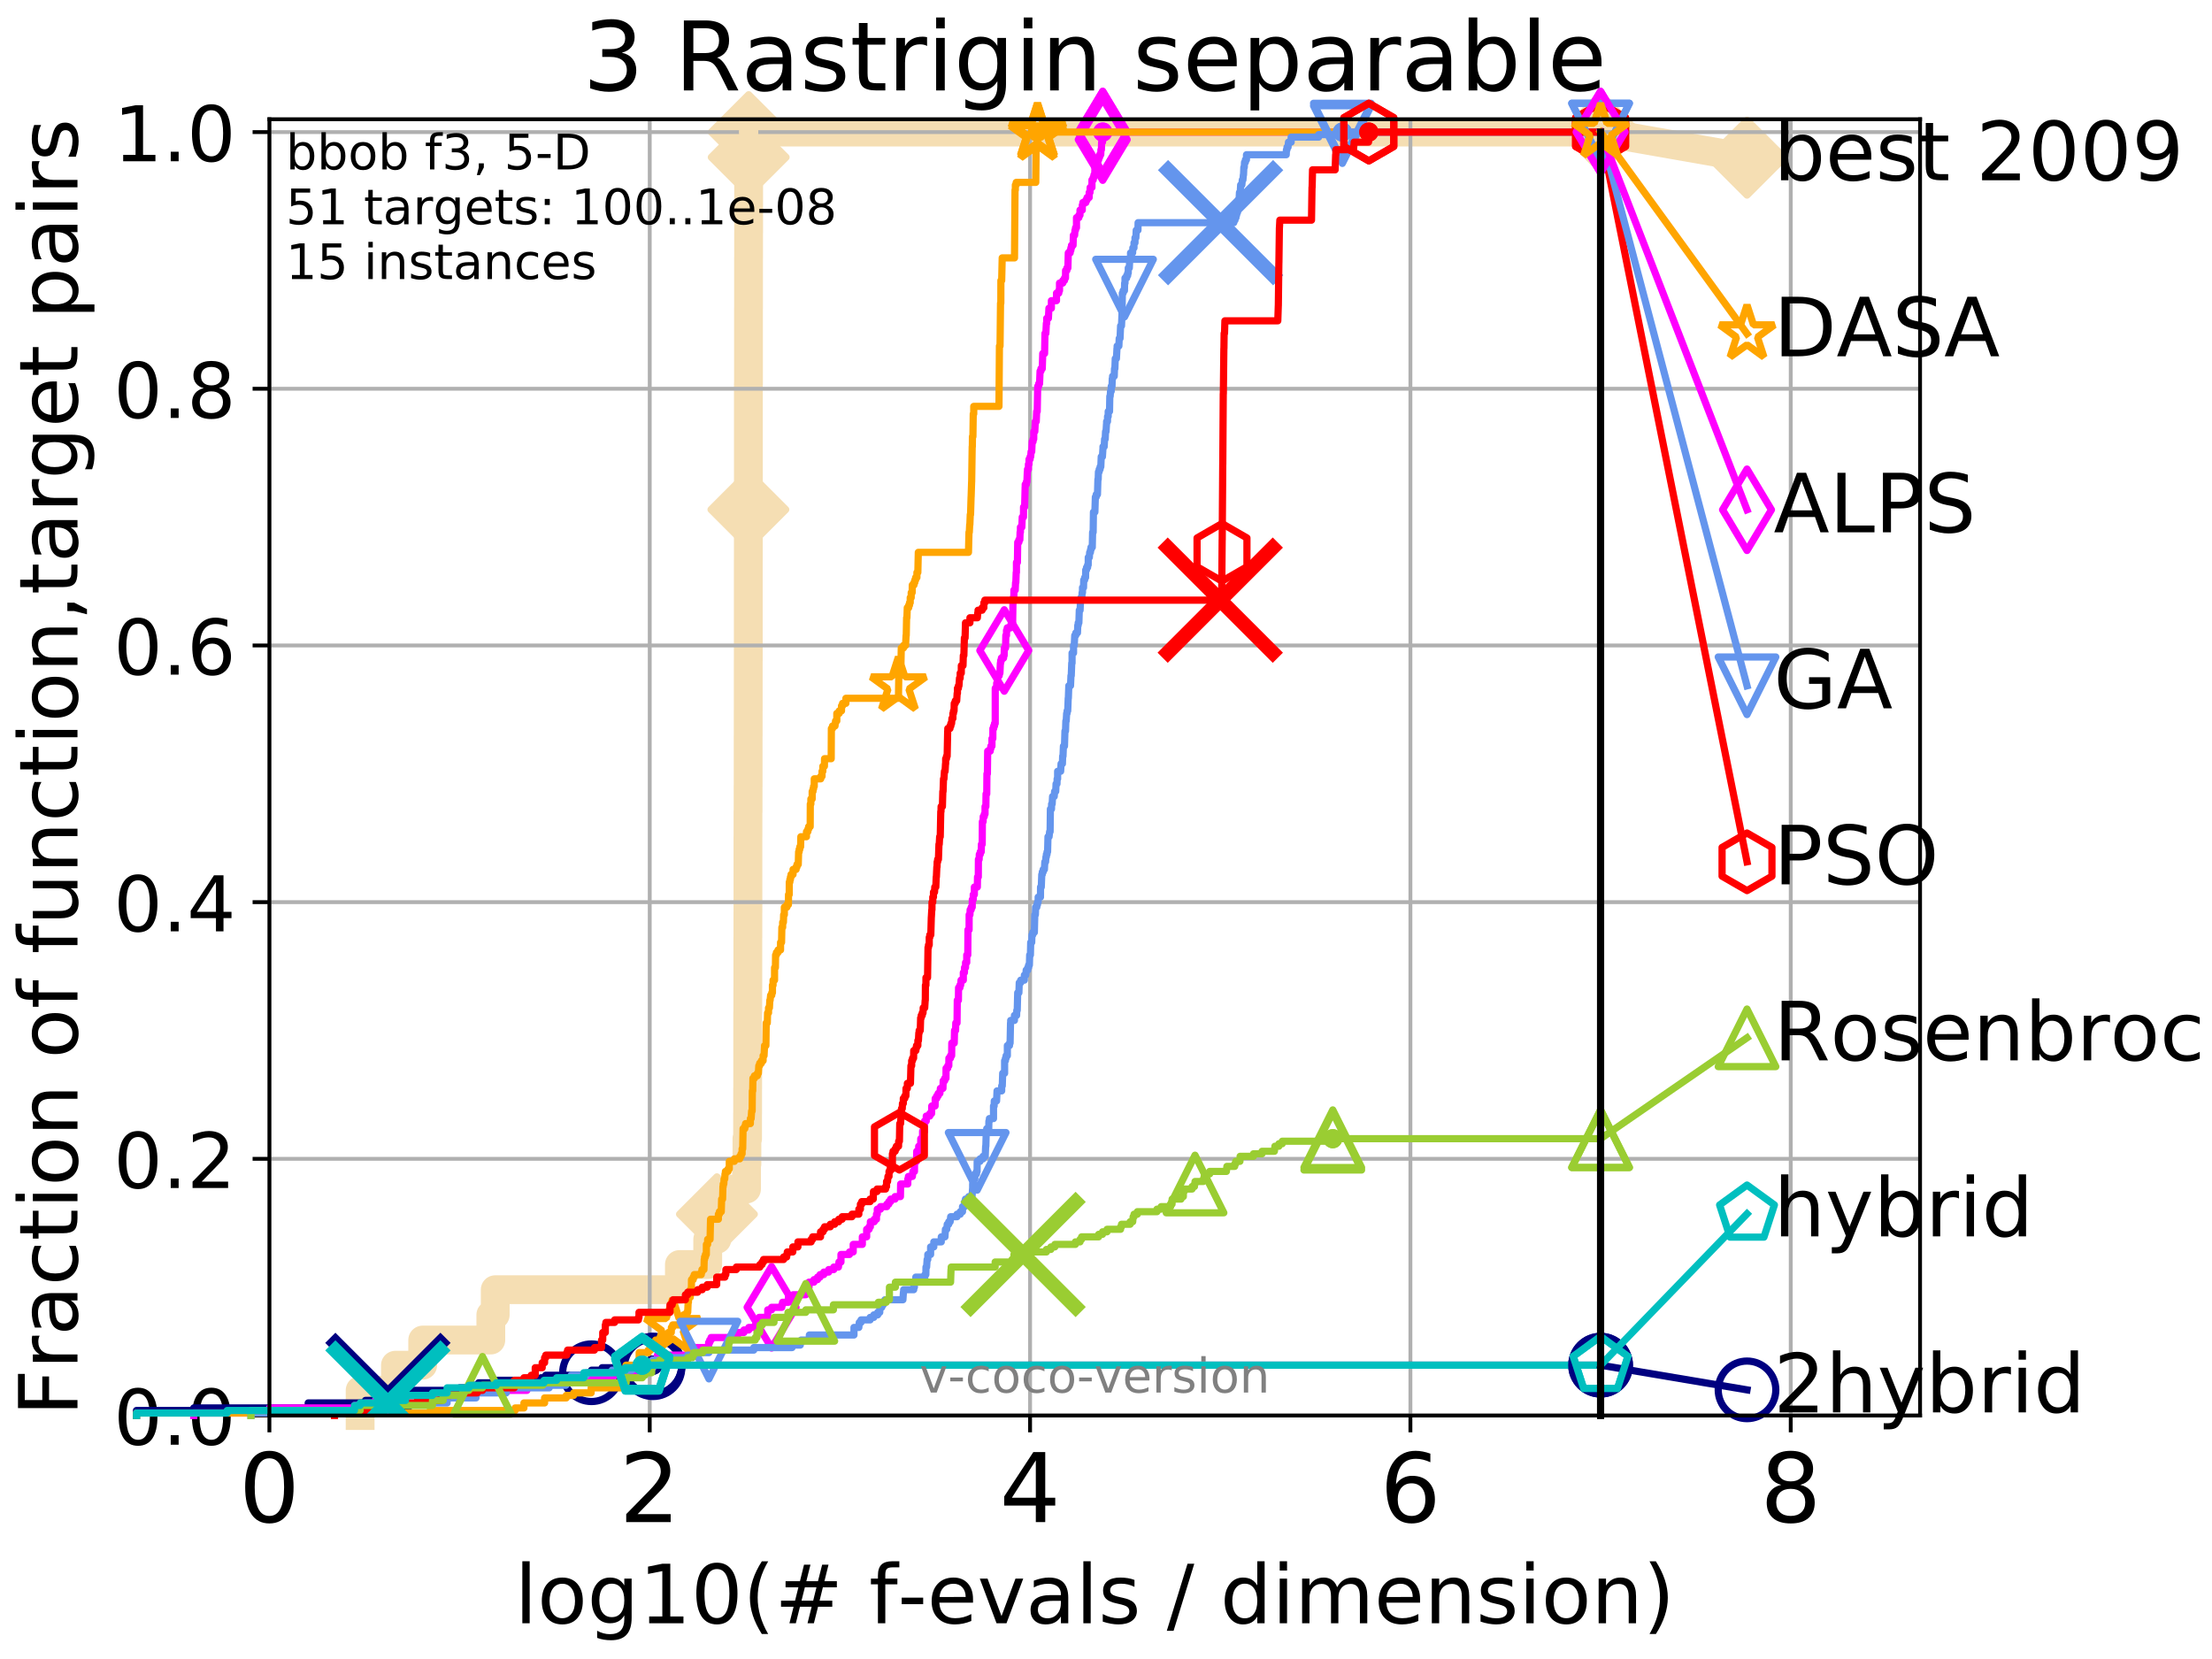 <?xml version="1.0" encoding="utf-8" standalone="no"?>
<!DOCTYPE svg PUBLIC "-//W3C//DTD SVG 1.1//EN"
  "http://www.w3.org/Graphics/SVG/1.1/DTD/svg11.dtd">
<!-- Created with matplotlib (http://matplotlib.org/) -->
<svg height="345.6pt" version="1.1" viewBox="0 0 460.8 345.6" width="460.8pt" xmlns="http://www.w3.org/2000/svg" xmlns:xlink="http://www.w3.org/1999/xlink">
 <defs>
  <style type="text/css">
*{stroke-linecap:butt;stroke-linejoin:round;}
  </style>
 </defs>
 <g id="figure_1">
  <g id="patch_1">
   <path d="M 0 345.6 
L 460.8 345.6 
L 460.8 0 
L 0 0 
z
" style="fill:#ffffff;"/>
  </g>
  <g id="axes_1">
   <g id="patch_2">
    <path d="M 56.12 294.88 
L 399.984 294.88 
L 399.984 24.84 
L 56.12 24.84 
z
" style="fill:#ffffff;"/>
   </g>
   <g id="line2d_1">
    <path d="M 75.021 294.88 
L 75.021 289.638 
L 82.376 289.638 
L 82.376 284.395 
L 88.057 284.395 
L 88.057 279.153 
L 102.247 279.153 
L 102.247 273.91 
L 103.164 273.91 
L 103.164 268.668 
L 141.529 268.668 
L 141.529 263.425 
L 147.431 263.425 
L 147.431 258.183 
L 149.349 258.183 
L 149.349 252.94 
L 151.658 252.94 
L 151.658 247.698 
L 155.513 247.698 
L 155.513 242.455 
L 155.598 242.455 
L 155.598 237.213 
L 155.735 237.213 
L 155.735 231.97 
L 155.746 231.97 
L 155.746 226.728 
L 155.757 226.728 
L 155.757 211 
L 155.778 211 
L 155.778 205.758 
L 155.788 205.758 
L 155.788 195.273 
L 155.799 195.273 
L 155.799 190.03 
L 155.809 190.03 
L 155.809 174.303 
L 155.819 174.303 
L 155.819 169.061 
L 155.84 169.061 
L 155.84 163.818 
L 155.851 163.818 
L 155.851 153.333 
L 155.861 153.333 
L 155.861 148.091 
L 155.872 148.091 
L 155.872 137.606 
L 155.882 137.606 
L 155.882 116.636 
L 155.893 116.636 
L 155.893 106.151 
L 155.903 106.151 
L 155.903 79.938 
L 155.924 79.938 
L 155.924 64.211 
L 155.934 64.211 
L 155.934 53.726 
L 155.945 53.726 
L 155.945 48.484 
L 155.955 48.484 
L 155.955 32.756 
L 155.965 32.756 
L 155.965 27.514 
L 333.43 27.514 
" style="fill:none;stroke:#f5deb3;stroke-linecap:square;stroke-width:6;"/>
   </g>
   <g id="line2d_2">
    <defs>
     <path d="M -0 7.778 
L 7.778 0 
L 0 -7.778 
L -7.778 -0 
z
" id="m5f3103d1f1" style="stroke:#f5deb3;stroke-linejoin:miter;stroke-width:1.5;"/>
    </defs>
    <g>
     <use style="fill:#f5deb3;stroke:#f5deb3;stroke-linejoin:miter;stroke-width:1.5;" x="149.349" xlink:href="#m5f3103d1f1" y="252.94"/>
     <use style="fill:#f5deb3;stroke:#f5deb3;stroke-linejoin:miter;stroke-width:1.5;" x="155.903" xlink:href="#m5f3103d1f1" y="106.151"/>
     <use style="fill:#f5deb3;stroke:#f5deb3;stroke-linejoin:miter;stroke-width:1.5;" x="155.965" xlink:href="#m5f3103d1f1" y="32.756"/>
     <use style="fill:#f5deb3;stroke:#f5deb3;stroke-linejoin:miter;stroke-width:1.5;" x="155.965" xlink:href="#m5f3103d1f1" y="27.514"/>
     <use style="fill:#f5deb3;stroke:#f5deb3;stroke-linejoin:miter;stroke-width:1.5;" x="333.43" xlink:href="#m5f3103d1f1" y="27.514"/>
    </g>
   </g>
   <g id="line2d_3">
    <path style="fill:none;stroke:#f5deb3;stroke-linecap:square;stroke-width:6;"/>
    <g/>
   </g>
   <g id="line2d_4">
    <path d="M 333.43 27.514 
L 363.934 32.861 
" style="fill:none;stroke:#f5deb3;stroke-linecap:square;stroke-width:6;"/>
    <g>
     <use style="fill:#f5deb3;stroke:#f5deb3;stroke-linejoin:miter;stroke-width:1.5;" x="333.43" xlink:href="#m5f3103d1f1" y="27.514"/>
     <use style="fill:#f5deb3;stroke:#f5deb3;stroke-linejoin:miter;stroke-width:1.5;" x="363.934" xlink:href="#m5f3103d1f1" y="32.861"/>
    </g>
   </g>
   <g id="matplotlib.axis_1">
    <g id="xtick_1">
     <g id="line2d_5">
      <path clip-path="url(#p411313723b)" d="M 56.12 294.88 
L 56.12 24.84 
" style="fill:none;stroke:#b0b0b0;stroke-linecap:square;stroke-width:0.8;"/>
     </g>
     <g id="line2d_6">
      <defs>
       <path d="M 0 0 
L 0 3.5 
" id="m39c90b1576" style="stroke:#000000;stroke-width:0.8;"/>
      </defs>
      <g>
       <use style="stroke:#000000;stroke-width:0.8;" x="56.12" xlink:href="#m39c90b1576" y="294.88"/>
      </g>
     </g>
     <g id="text_1">
      <!-- 0 -->
      <defs>
       <path d="M 31.781 66.406 
Q 24.172 66.406 20.328 58.906 
Q 16.5 51.422 16.5 36.375 
Q 16.5 21.391 20.328 13.891 
Q 24.172 6.391 31.781 6.391 
Q 39.453 6.391 43.281 13.891 
Q 47.125 21.391 47.125 36.375 
Q 47.125 51.422 43.281 58.906 
Q 39.453 66.406 31.781 66.406 
z
M 31.781 74.219 
Q 44.047 74.219 50.516 64.516 
Q 56.984 54.828 56.984 36.375 
Q 56.984 17.969 50.516 8.266 
Q 44.047 -1.422 31.781 -1.422 
Q 19.531 -1.422 13.062 8.266 
Q 6.594 17.969 6.594 36.375 
Q 6.594 54.828 13.062 64.516 
Q 19.531 74.219 31.781 74.219 
z
" id="DejaVuSans-30"/>
      </defs>
      <g transform="translate(49.758 317.077)scale(0.2 -0.2)">
       <use xlink:href="#DejaVuSans-30"/>
      </g>
     </g>
    </g>
    <g id="xtick_2">
     <g id="line2d_7">
      <path clip-path="url(#p411313723b)" d="M 135.351 294.88 
L 135.351 24.84 
" style="fill:none;stroke:#b0b0b0;stroke-linecap:square;stroke-width:0.8;"/>
     </g>
     <g id="line2d_8">
      <g>
       <use style="stroke:#000000;stroke-width:0.8;" x="135.351" xlink:href="#m39c90b1576" y="294.88"/>
      </g>
     </g>
     <g id="text_2">
      <!-- 2 -->
      <defs>
       <path d="M 19.188 8.297 
L 53.609 8.297 
L 53.609 0 
L 7.328 0 
L 7.328 8.297 
Q 12.938 14.109 22.625 23.891 
Q 32.328 33.688 34.812 36.531 
Q 39.547 41.844 41.422 45.531 
Q 43.312 49.219 43.312 52.781 
Q 43.312 58.594 39.234 62.25 
Q 35.156 65.922 28.609 65.922 
Q 23.969 65.922 18.812 64.312 
Q 13.672 62.703 7.812 59.422 
L 7.812 69.391 
Q 13.766 71.781 18.938 73 
Q 24.125 74.219 28.422 74.219 
Q 39.75 74.219 46.484 68.547 
Q 53.219 62.891 53.219 53.422 
Q 53.219 48.922 51.531 44.891 
Q 49.859 40.875 45.406 35.406 
Q 44.188 33.984 37.641 27.219 
Q 31.109 20.453 19.188 8.297 
z
" id="DejaVuSans-32"/>
      </defs>
      <g transform="translate(128.989 317.077)scale(0.2 -0.2)">
       <use xlink:href="#DejaVuSans-32"/>
      </g>
     </g>
    </g>
    <g id="xtick_3">
     <g id="line2d_9">
      <path clip-path="url(#p411313723b)" d="M 214.583 294.88 
L 214.583 24.84 
" style="fill:none;stroke:#b0b0b0;stroke-linecap:square;stroke-width:0.8;"/>
     </g>
     <g id="line2d_10">
      <g>
       <use style="stroke:#000000;stroke-width:0.8;" x="214.583" xlink:href="#m39c90b1576" y="294.88"/>
      </g>
     </g>
     <g id="text_3">
      <!-- 4 -->
      <defs>
       <path d="M 37.797 64.312 
L 12.891 25.391 
L 37.797 25.391 
z
M 35.203 72.906 
L 47.609 72.906 
L 47.609 25.391 
L 58.016 25.391 
L 58.016 17.188 
L 47.609 17.188 
L 47.609 0 
L 37.797 0 
L 37.797 17.188 
L 4.891 17.188 
L 4.891 26.703 
z
" id="DejaVuSans-34"/>
      </defs>
      <g transform="translate(208.22 317.077)scale(0.2 -0.2)">
       <use xlink:href="#DejaVuSans-34"/>
      </g>
     </g>
    </g>
    <g id="xtick_4">
     <g id="line2d_11">
      <path clip-path="url(#p411313723b)" d="M 293.814 294.88 
L 293.814 24.84 
" style="fill:none;stroke:#b0b0b0;stroke-linecap:square;stroke-width:0.8;"/>
     </g>
     <g id="line2d_12">
      <g>
       <use style="stroke:#000000;stroke-width:0.8;" x="293.814" xlink:href="#m39c90b1576" y="294.88"/>
      </g>
     </g>
     <g id="text_4">
      <!-- 6 -->
      <defs>
       <path d="M 33.016 40.375 
Q 26.375 40.375 22.484 35.828 
Q 18.609 31.297 18.609 23.391 
Q 18.609 15.531 22.484 10.953 
Q 26.375 6.391 33.016 6.391 
Q 39.656 6.391 43.531 10.953 
Q 47.406 15.531 47.406 23.391 
Q 47.406 31.297 43.531 35.828 
Q 39.656 40.375 33.016 40.375 
z
M 52.594 71.297 
L 52.594 62.312 
Q 48.875 64.062 45.094 64.984 
Q 41.312 65.922 37.594 65.922 
Q 27.828 65.922 22.672 59.328 
Q 17.531 52.734 16.797 39.406 
Q 19.672 43.656 24.016 45.922 
Q 28.375 48.188 33.594 48.188 
Q 44.578 48.188 50.953 41.516 
Q 57.328 34.859 57.328 23.391 
Q 57.328 12.156 50.688 5.359 
Q 44.047 -1.422 33.016 -1.422 
Q 20.359 -1.422 13.672 8.266 
Q 6.984 17.969 6.984 36.375 
Q 6.984 53.656 15.188 63.938 
Q 23.391 74.219 37.203 74.219 
Q 40.922 74.219 44.703 73.484 
Q 48.484 72.75 52.594 71.297 
z
" id="DejaVuSans-36"/>
      </defs>
      <g transform="translate(287.452 317.077)scale(0.2 -0.2)">
       <use xlink:href="#DejaVuSans-36"/>
      </g>
     </g>
    </g>
    <g id="xtick_5">
     <g id="line2d_13">
      <path clip-path="url(#p411313723b)" d="M 373.045 294.88 
L 373.045 24.84 
" style="fill:none;stroke:#b0b0b0;stroke-linecap:square;stroke-width:0.8;"/>
     </g>
     <g id="line2d_14">
      <g>
       <use style="stroke:#000000;stroke-width:0.8;" x="373.045" xlink:href="#m39c90b1576" y="294.88"/>
      </g>
     </g>
     <g id="text_5">
      <!-- 8 -->
      <defs>
       <path d="M 31.781 34.625 
Q 24.75 34.625 20.719 30.859 
Q 16.703 27.094 16.703 20.516 
Q 16.703 13.922 20.719 10.156 
Q 24.75 6.391 31.781 6.391 
Q 38.812 6.391 42.859 10.172 
Q 46.922 13.969 46.922 20.516 
Q 46.922 27.094 42.891 30.859 
Q 38.875 34.625 31.781 34.625 
z
M 21.922 38.812 
Q 15.578 40.375 12.031 44.719 
Q 8.5 49.078 8.5 55.328 
Q 8.5 64.062 14.719 69.141 
Q 20.953 74.219 31.781 74.219 
Q 42.672 74.219 48.875 69.141 
Q 55.078 64.062 55.078 55.328 
Q 55.078 49.078 51.531 44.719 
Q 48 40.375 41.703 38.812 
Q 48.828 37.156 52.797 32.312 
Q 56.781 27.484 56.781 20.516 
Q 56.781 9.906 50.312 4.234 
Q 43.844 -1.422 31.781 -1.422 
Q 19.734 -1.422 13.25 4.234 
Q 6.781 9.906 6.781 20.516 
Q 6.781 27.484 10.781 32.312 
Q 14.797 37.156 21.922 38.812 
z
M 18.312 54.391 
Q 18.312 48.734 21.844 45.562 
Q 25.391 42.391 31.781 42.391 
Q 38.141 42.391 41.719 45.562 
Q 45.312 48.734 45.312 54.391 
Q 45.312 60.062 41.719 63.234 
Q 38.141 66.406 31.781 66.406 
Q 25.391 66.406 21.844 63.234 
Q 18.312 60.062 18.312 54.391 
z
" id="DejaVuSans-38"/>
      </defs>
      <g transform="translate(366.683 317.077)scale(0.2 -0.2)">
       <use xlink:href="#DejaVuSans-38"/>
      </g>
     </g>
    </g>
    <g id="text_6">
     <!-- log10(# f-evals / dimension) -->
     <defs>
      <path d="M 9.422 75.984 
L 18.406 75.984 
L 18.406 0 
L 9.422 0 
z
" id="DejaVuSans-6c"/>
      <path d="M 30.609 48.391 
Q 23.391 48.391 19.188 42.75 
Q 14.984 37.109 14.984 27.297 
Q 14.984 17.484 19.156 11.844 
Q 23.344 6.203 30.609 6.203 
Q 37.797 6.203 41.984 11.859 
Q 46.188 17.531 46.188 27.297 
Q 46.188 37.016 41.984 42.703 
Q 37.797 48.391 30.609 48.391 
z
M 30.609 56 
Q 42.328 56 49.016 48.375 
Q 55.719 40.766 55.719 27.297 
Q 55.719 13.875 49.016 6.219 
Q 42.328 -1.422 30.609 -1.422 
Q 18.844 -1.422 12.172 6.219 
Q 5.516 13.875 5.516 27.297 
Q 5.516 40.766 12.172 48.375 
Q 18.844 56 30.609 56 
z
" id="DejaVuSans-6f"/>
      <path d="M 45.406 27.984 
Q 45.406 37.75 41.375 43.109 
Q 37.359 48.484 30.078 48.484 
Q 22.859 48.484 18.828 43.109 
Q 14.797 37.75 14.797 27.984 
Q 14.797 18.266 18.828 12.891 
Q 22.859 7.516 30.078 7.516 
Q 37.359 7.516 41.375 12.891 
Q 45.406 18.266 45.406 27.984 
z
M 54.391 6.781 
Q 54.391 -7.172 48.188 -13.984 
Q 42 -20.797 29.203 -20.797 
Q 24.469 -20.797 20.266 -20.094 
Q 16.062 -19.391 12.109 -17.922 
L 12.109 -9.188 
Q 16.062 -11.328 19.922 -12.344 
Q 23.781 -13.375 27.781 -13.375 
Q 36.625 -13.375 41.016 -8.766 
Q 45.406 -4.156 45.406 5.172 
L 45.406 9.625 
Q 42.625 4.781 38.281 2.391 
Q 33.938 0 27.875 0 
Q 17.828 0 11.672 7.656 
Q 5.516 15.328 5.516 27.984 
Q 5.516 40.672 11.672 48.328 
Q 17.828 56 27.875 56 
Q 33.938 56 38.281 53.609 
Q 42.625 51.219 45.406 46.391 
L 45.406 54.688 
L 54.391 54.688 
z
" id="DejaVuSans-67"/>
      <path d="M 12.406 8.297 
L 28.516 8.297 
L 28.516 63.922 
L 10.984 60.406 
L 10.984 69.391 
L 28.422 72.906 
L 38.281 72.906 
L 38.281 8.297 
L 54.391 8.297 
L 54.391 0 
L 12.406 0 
z
" id="DejaVuSans-31"/>
      <path d="M 31 75.875 
Q 24.469 64.656 21.281 53.656 
Q 18.109 42.672 18.109 31.391 
Q 18.109 20.125 21.312 9.062 
Q 24.516 -2 31 -13.188 
L 23.188 -13.188 
Q 15.875 -1.703 12.234 9.375 
Q 8.594 20.453 8.594 31.391 
Q 8.594 42.281 12.203 53.312 
Q 15.828 64.359 23.188 75.875 
z
" id="DejaVuSans-28"/>
      <path d="M 51.125 44 
L 36.922 44 
L 32.812 27.688 
L 47.125 27.688 
z
M 43.797 71.781 
L 38.719 51.516 
L 52.984 51.516 
L 58.109 71.781 
L 65.922 71.781 
L 60.891 51.516 
L 76.125 51.516 
L 76.125 44 
L 58.984 44 
L 54.984 27.688 
L 70.516 27.688 
L 70.516 20.219 
L 53.078 20.219 
L 48 0 
L 40.188 0 
L 45.219 20.219 
L 30.906 20.219 
L 25.875 0 
L 18.016 0 
L 23.094 20.219 
L 7.719 20.219 
L 7.719 27.688 
L 24.906 27.688 
L 29 44 
L 13.281 44 
L 13.281 51.516 
L 30.906 51.516 
L 35.891 71.781 
z
" id="DejaVuSans-23"/>
      <path id="DejaVuSans-20"/>
      <path d="M 37.109 75.984 
L 37.109 68.5 
L 28.516 68.5 
Q 23.688 68.5 21.797 66.547 
Q 19.922 64.594 19.922 59.516 
L 19.922 54.688 
L 34.719 54.688 
L 34.719 47.703 
L 19.922 47.703 
L 19.922 0 
L 10.891 0 
L 10.891 47.703 
L 2.297 47.703 
L 2.297 54.688 
L 10.891 54.688 
L 10.891 58.5 
Q 10.891 67.625 15.141 71.797 
Q 19.391 75.984 28.609 75.984 
z
" id="DejaVuSans-66"/>
      <path d="M 4.891 31.391 
L 31.203 31.391 
L 31.203 23.391 
L 4.891 23.391 
z
" id="DejaVuSans-2d"/>
      <path d="M 56.203 29.594 
L 56.203 25.203 
L 14.891 25.203 
Q 15.484 15.922 20.484 11.062 
Q 25.484 6.203 34.422 6.203 
Q 39.594 6.203 44.453 7.469 
Q 49.312 8.734 54.109 11.281 
L 54.109 2.781 
Q 49.266 0.734 44.188 -0.344 
Q 39.109 -1.422 33.891 -1.422 
Q 20.797 -1.422 13.156 6.188 
Q 5.516 13.812 5.516 26.812 
Q 5.516 40.234 12.766 48.109 
Q 20.016 56 32.328 56 
Q 43.359 56 49.781 48.891 
Q 56.203 41.797 56.203 29.594 
z
M 47.219 32.234 
Q 47.125 39.594 43.094 43.984 
Q 39.062 48.391 32.422 48.391 
Q 24.906 48.391 20.391 44.141 
Q 15.875 39.891 15.188 32.172 
z
" id="DejaVuSans-65"/>
      <path d="M 2.984 54.688 
L 12.5 54.688 
L 29.594 8.797 
L 46.688 54.688 
L 56.203 54.688 
L 35.688 0 
L 23.484 0 
z
" id="DejaVuSans-76"/>
      <path d="M 34.281 27.484 
Q 23.391 27.484 19.188 25 
Q 14.984 22.516 14.984 16.5 
Q 14.984 11.719 18.141 8.906 
Q 21.297 6.109 26.703 6.109 
Q 34.188 6.109 38.703 11.406 
Q 43.219 16.703 43.219 25.484 
L 43.219 27.484 
z
M 52.203 31.203 
L 52.203 0 
L 43.219 0 
L 43.219 8.297 
Q 40.141 3.328 35.547 0.953 
Q 30.953 -1.422 24.312 -1.422 
Q 15.922 -1.422 10.953 3.297 
Q 6 8.016 6 15.922 
Q 6 25.141 12.172 29.828 
Q 18.359 34.516 30.609 34.516 
L 43.219 34.516 
L 43.219 35.406 
Q 43.219 41.609 39.141 45 
Q 35.062 48.391 27.688 48.391 
Q 23 48.391 18.547 47.266 
Q 14.109 46.141 10.016 43.891 
L 10.016 52.203 
Q 14.938 54.109 19.578 55.047 
Q 24.219 56 28.609 56 
Q 40.484 56 46.344 49.844 
Q 52.203 43.703 52.203 31.203 
z
" id="DejaVuSans-61"/>
      <path d="M 44.281 53.078 
L 44.281 44.578 
Q 40.484 46.531 36.375 47.5 
Q 32.281 48.484 27.875 48.484 
Q 21.188 48.484 17.844 46.438 
Q 14.5 44.391 14.5 40.281 
Q 14.5 37.156 16.891 35.375 
Q 19.281 33.594 26.516 31.984 
L 29.594 31.297 
Q 39.156 29.25 43.188 25.516 
Q 47.219 21.781 47.219 15.094 
Q 47.219 7.469 41.188 3.016 
Q 35.156 -1.422 24.609 -1.422 
Q 20.219 -1.422 15.453 -0.562 
Q 10.688 0.297 5.422 2 
L 5.422 11.281 
Q 10.406 8.688 15.234 7.391 
Q 20.062 6.109 24.812 6.109 
Q 31.156 6.109 34.562 8.281 
Q 37.984 10.453 37.984 14.406 
Q 37.984 18.062 35.516 20.016 
Q 33.062 21.969 24.703 23.781 
L 21.578 24.516 
Q 13.234 26.266 9.516 29.906 
Q 5.812 33.547 5.812 39.891 
Q 5.812 47.609 11.281 51.797 
Q 16.75 56 26.812 56 
Q 31.781 56 36.172 55.266 
Q 40.578 54.547 44.281 53.078 
z
" id="DejaVuSans-73"/>
      <path d="M 25.391 72.906 
L 33.688 72.906 
L 8.297 -9.281 
L 0 -9.281 
z
" id="DejaVuSans-2f"/>
      <path d="M 45.406 46.391 
L 45.406 75.984 
L 54.391 75.984 
L 54.391 0 
L 45.406 0 
L 45.406 8.203 
Q 42.578 3.328 38.25 0.953 
Q 33.938 -1.422 27.875 -1.422 
Q 17.969 -1.422 11.734 6.484 
Q 5.516 14.406 5.516 27.297 
Q 5.516 40.188 11.734 48.094 
Q 17.969 56 27.875 56 
Q 33.938 56 38.25 53.625 
Q 42.578 51.266 45.406 46.391 
z
M 14.797 27.297 
Q 14.797 17.391 18.875 11.75 
Q 22.953 6.109 30.078 6.109 
Q 37.203 6.109 41.297 11.75 
Q 45.406 17.391 45.406 27.297 
Q 45.406 37.203 41.297 42.844 
Q 37.203 48.484 30.078 48.484 
Q 22.953 48.484 18.875 42.844 
Q 14.797 37.203 14.797 27.297 
z
" id="DejaVuSans-64"/>
      <path d="M 9.422 54.688 
L 18.406 54.688 
L 18.406 0 
L 9.422 0 
z
M 9.422 75.984 
L 18.406 75.984 
L 18.406 64.594 
L 9.422 64.594 
z
" id="DejaVuSans-69"/>
      <path d="M 52 44.188 
Q 55.375 50.25 60.062 53.125 
Q 64.75 56 71.094 56 
Q 79.641 56 84.281 50.016 
Q 88.922 44.047 88.922 33.016 
L 88.922 0 
L 79.891 0 
L 79.891 32.719 
Q 79.891 40.578 77.094 44.375 
Q 74.312 48.188 68.609 48.188 
Q 61.625 48.188 57.562 43.547 
Q 53.516 38.922 53.516 30.906 
L 53.516 0 
L 44.484 0 
L 44.484 32.719 
Q 44.484 40.625 41.703 44.406 
Q 38.922 48.188 33.109 48.188 
Q 26.219 48.188 22.156 43.531 
Q 18.109 38.875 18.109 30.906 
L 18.109 0 
L 9.078 0 
L 9.078 54.688 
L 18.109 54.688 
L 18.109 46.188 
Q 21.188 51.219 25.484 53.609 
Q 29.781 56 35.688 56 
Q 41.656 56 45.828 52.969 
Q 50 49.953 52 44.188 
z
" id="DejaVuSans-6d"/>
      <path d="M 54.891 33.016 
L 54.891 0 
L 45.906 0 
L 45.906 32.719 
Q 45.906 40.484 42.875 44.328 
Q 39.844 48.188 33.797 48.188 
Q 26.516 48.188 22.312 43.547 
Q 18.109 38.922 18.109 30.906 
L 18.109 0 
L 9.078 0 
L 9.078 54.688 
L 18.109 54.688 
L 18.109 46.188 
Q 21.344 51.125 25.703 53.562 
Q 30.078 56 35.797 56 
Q 45.219 56 50.047 50.172 
Q 54.891 44.344 54.891 33.016 
z
" id="DejaVuSans-6e"/>
      <path d="M 8.016 75.875 
L 15.828 75.875 
Q 23.141 64.359 26.781 53.312 
Q 30.422 42.281 30.422 31.391 
Q 30.422 20.453 26.781 9.375 
Q 23.141 -1.703 15.828 -13.188 
L 8.016 -13.188 
Q 14.5 -2 17.703 9.062 
Q 20.906 20.125 20.906 31.391 
Q 20.906 42.672 17.703 53.656 
Q 14.5 64.656 8.016 75.875 
z
" id="DejaVuSans-29"/>
     </defs>
     <g transform="translate(107.211 338.154)scale(0.17 -0.17)">
      <use xlink:href="#DejaVuSans-6c"/>
      <use x="27.783" xlink:href="#DejaVuSans-6f"/>
      <use x="88.965" xlink:href="#DejaVuSans-67"/>
      <use x="152.441" xlink:href="#DejaVuSans-31"/>
      <use x="216.064" xlink:href="#DejaVuSans-30"/>
      <use x="279.688" xlink:href="#DejaVuSans-28"/>
      <use x="318.701" xlink:href="#DejaVuSans-23"/>
      <use x="402.49" xlink:href="#DejaVuSans-20"/>
      <use x="434.277" xlink:href="#DejaVuSans-66"/>
      <use x="469.404" xlink:href="#DejaVuSans-2d"/>
      <use x="505.488" xlink:href="#DejaVuSans-65"/>
      <use x="567.012" xlink:href="#DejaVuSans-76"/>
      <use x="626.191" xlink:href="#DejaVuSans-61"/>
      <use x="687.471" xlink:href="#DejaVuSans-6c"/>
      <use x="715.254" xlink:href="#DejaVuSans-73"/>
      <use x="767.354" xlink:href="#DejaVuSans-20"/>
      <use x="799.141" xlink:href="#DejaVuSans-2f"/>
      <use x="832.832" xlink:href="#DejaVuSans-20"/>
      <use x="864.619" xlink:href="#DejaVuSans-64"/>
      <use x="928.096" xlink:href="#DejaVuSans-69"/>
      <use x="955.879" xlink:href="#DejaVuSans-6d"/>
      <use x="1053.291" xlink:href="#DejaVuSans-65"/>
      <use x="1114.814" xlink:href="#DejaVuSans-6e"/>
      <use x="1178.193" xlink:href="#DejaVuSans-73"/>
      <use x="1230.293" xlink:href="#DejaVuSans-69"/>
      <use x="1258.076" xlink:href="#DejaVuSans-6f"/>
      <use x="1319.258" xlink:href="#DejaVuSans-6e"/>
      <use x="1382.637" xlink:href="#DejaVuSans-29"/>
     </g>
    </g>
   </g>
   <g id="matplotlib.axis_2">
    <g id="ytick_1">
     <g id="line2d_15">
      <path clip-path="url(#p411313723b)" d="M 56.12 294.88 
L 399.984 294.88 
" style="fill:none;stroke:#b0b0b0;stroke-linecap:square;stroke-width:0.8;"/>
     </g>
     <g id="line2d_16">
      <defs>
       <path d="M 0 0 
L -3.5 0 
" id="mc0dd0fed5b" style="stroke:#000000;stroke-width:0.8;"/>
      </defs>
      <g>
       <use style="stroke:#000000;stroke-width:0.8;" x="56.12" xlink:href="#mc0dd0fed5b" y="294.88"/>
      </g>
     </g>
     <g id="text_7">
      <!-- 0.0 -->
      <defs>
       <path d="M 10.688 12.406 
L 21 12.406 
L 21 0 
L 10.688 0 
z
" id="DejaVuSans-2e"/>
      </defs>
      <g transform="translate(23.675 300.959)scale(0.16 -0.16)">
       <use xlink:href="#DejaVuSans-30"/>
       <use x="63.623" xlink:href="#DejaVuSans-2e"/>
       <use x="95.41" xlink:href="#DejaVuSans-30"/>
      </g>
     </g>
    </g>
    <g id="ytick_2">
     <g id="line2d_17">
      <path clip-path="url(#p411313723b)" d="M 56.12 241.407 
L 399.984 241.407 
" style="fill:none;stroke:#b0b0b0;stroke-linecap:square;stroke-width:0.8;"/>
     </g>
     <g id="line2d_18">
      <g>
       <use style="stroke:#000000;stroke-width:0.8;" x="56.12" xlink:href="#mc0dd0fed5b" y="241.407"/>
      </g>
     </g>
     <g id="text_8">
      <!-- 0.2 -->
      <g transform="translate(23.675 247.485)scale(0.16 -0.16)">
       <use xlink:href="#DejaVuSans-30"/>
       <use x="63.623" xlink:href="#DejaVuSans-2e"/>
       <use x="95.41" xlink:href="#DejaVuSans-32"/>
      </g>
     </g>
    </g>
    <g id="ytick_3">
     <g id="line2d_19">
      <path clip-path="url(#p411313723b)" d="M 56.12 187.933 
L 399.984 187.933 
" style="fill:none;stroke:#b0b0b0;stroke-linecap:square;stroke-width:0.8;"/>
     </g>
     <g id="line2d_20">
      <g>
       <use style="stroke:#000000;stroke-width:0.8;" x="56.12" xlink:href="#mc0dd0fed5b" y="187.933"/>
      </g>
     </g>
     <g id="text_9">
      <!-- 0.4 -->
      <g transform="translate(23.675 194.012)scale(0.16 -0.16)">
       <use xlink:href="#DejaVuSans-30"/>
       <use x="63.623" xlink:href="#DejaVuSans-2e"/>
       <use x="95.41" xlink:href="#DejaVuSans-34"/>
      </g>
     </g>
    </g>
    <g id="ytick_4">
     <g id="line2d_21">
      <path clip-path="url(#p411313723b)" d="M 56.12 134.46 
L 399.984 134.46 
" style="fill:none;stroke:#b0b0b0;stroke-linecap:square;stroke-width:0.8;"/>
     </g>
     <g id="line2d_22">
      <g>
       <use style="stroke:#000000;stroke-width:0.8;" x="56.12" xlink:href="#mc0dd0fed5b" y="134.46"/>
      </g>
     </g>
     <g id="text_10">
      <!-- 0.6 -->
      <g transform="translate(23.675 140.539)scale(0.16 -0.16)">
       <use xlink:href="#DejaVuSans-30"/>
       <use x="63.623" xlink:href="#DejaVuSans-2e"/>
       <use x="95.41" xlink:href="#DejaVuSans-36"/>
      </g>
     </g>
    </g>
    <g id="ytick_5">
     <g id="line2d_23">
      <path clip-path="url(#p411313723b)" d="M 56.12 80.987 
L 399.984 80.987 
" style="fill:none;stroke:#b0b0b0;stroke-linecap:square;stroke-width:0.8;"/>
     </g>
     <g id="line2d_24">
      <g>
       <use style="stroke:#000000;stroke-width:0.8;" x="56.12" xlink:href="#mc0dd0fed5b" y="80.987"/>
      </g>
     </g>
     <g id="text_11">
      <!-- 0.8 -->
      <g transform="translate(23.675 87.066)scale(0.16 -0.16)">
       <use xlink:href="#DejaVuSans-30"/>
       <use x="63.623" xlink:href="#DejaVuSans-2e"/>
       <use x="95.41" xlink:href="#DejaVuSans-38"/>
      </g>
     </g>
    </g>
    <g id="ytick_6">
     <g id="line2d_25">
      <path clip-path="url(#p411313723b)" d="M 56.12 27.514 
L 399.984 27.514 
" style="fill:none;stroke:#b0b0b0;stroke-linecap:square;stroke-width:0.8;"/>
     </g>
     <g id="line2d_26">
      <g>
       <use style="stroke:#000000;stroke-width:0.8;" x="56.12" xlink:href="#mc0dd0fed5b" y="27.514"/>
      </g>
     </g>
     <g id="text_12">
      <!-- 1.0 -->
      <g transform="translate(23.675 33.592)scale(0.16 -0.16)">
       <use xlink:href="#DejaVuSans-31"/>
       <use x="63.623" xlink:href="#DejaVuSans-2e"/>
       <use x="95.41" xlink:href="#DejaVuSans-30"/>
      </g>
     </g>
    </g>
    <g id="text_13">
     <!-- Fraction of function,target pairs -->
     <defs>
      <path d="M 9.812 72.906 
L 51.703 72.906 
L 51.703 64.594 
L 19.672 64.594 
L 19.672 43.109 
L 48.578 43.109 
L 48.578 34.812 
L 19.672 34.812 
L 19.672 0 
L 9.812 0 
z
" id="DejaVuSans-46"/>
      <path d="M 41.109 46.297 
Q 39.594 47.172 37.812 47.578 
Q 36.031 48 33.891 48 
Q 26.266 48 22.188 43.047 
Q 18.109 38.094 18.109 28.812 
L 18.109 0 
L 9.078 0 
L 9.078 54.688 
L 18.109 54.688 
L 18.109 46.188 
Q 20.953 51.172 25.484 53.578 
Q 30.031 56 36.531 56 
Q 37.453 56 38.578 55.875 
Q 39.703 55.766 41.062 55.516 
z
" id="DejaVuSans-72"/>
      <path d="M 48.781 52.594 
L 48.781 44.188 
Q 44.969 46.297 41.141 47.344 
Q 37.312 48.391 33.406 48.391 
Q 24.656 48.391 19.812 42.844 
Q 14.984 37.312 14.984 27.297 
Q 14.984 17.281 19.812 11.734 
Q 24.656 6.203 33.406 6.203 
Q 37.312 6.203 41.141 7.25 
Q 44.969 8.297 48.781 10.406 
L 48.781 2.094 
Q 45.016 0.344 40.984 -0.531 
Q 36.969 -1.422 32.422 -1.422 
Q 20.062 -1.422 12.781 6.344 
Q 5.516 14.109 5.516 27.297 
Q 5.516 40.672 12.859 48.328 
Q 20.219 56 33.016 56 
Q 37.156 56 41.109 55.141 
Q 45.062 54.297 48.781 52.594 
z
" id="DejaVuSans-63"/>
      <path d="M 18.312 70.219 
L 18.312 54.688 
L 36.812 54.688 
L 36.812 47.703 
L 18.312 47.703 
L 18.312 18.016 
Q 18.312 11.328 20.141 9.422 
Q 21.969 7.516 27.594 7.516 
L 36.812 7.516 
L 36.812 0 
L 27.594 0 
Q 17.188 0 13.234 3.875 
Q 9.281 7.766 9.281 18.016 
L 9.281 47.703 
L 2.688 47.703 
L 2.688 54.688 
L 9.281 54.688 
L 9.281 70.219 
z
" id="DejaVuSans-74"/>
      <path d="M 8.5 21.578 
L 8.5 54.688 
L 17.484 54.688 
L 17.484 21.922 
Q 17.484 14.156 20.5 10.266 
Q 23.531 6.391 29.594 6.391 
Q 36.859 6.391 41.078 11.031 
Q 45.312 15.672 45.312 23.688 
L 45.312 54.688 
L 54.297 54.688 
L 54.297 0 
L 45.312 0 
L 45.312 8.406 
Q 42.047 3.422 37.719 1 
Q 33.406 -1.422 27.688 -1.422 
Q 18.266 -1.422 13.375 4.438 
Q 8.5 10.297 8.5 21.578 
z
M 31.109 56 
z
" id="DejaVuSans-75"/>
      <path d="M 11.719 12.406 
L 22.016 12.406 
L 22.016 4 
L 14.016 -11.625 
L 7.719 -11.625 
L 11.719 4 
z
" id="DejaVuSans-2c"/>
      <path d="M 18.109 8.203 
L 18.109 -20.797 
L 9.078 -20.797 
L 9.078 54.688 
L 18.109 54.688 
L 18.109 46.391 
Q 20.953 51.266 25.266 53.625 
Q 29.594 56 35.594 56 
Q 45.562 56 51.781 48.094 
Q 58.016 40.188 58.016 27.297 
Q 58.016 14.406 51.781 6.484 
Q 45.562 -1.422 35.594 -1.422 
Q 29.594 -1.422 25.266 0.953 
Q 20.953 3.328 18.109 8.203 
z
M 48.688 27.297 
Q 48.688 37.203 44.609 42.844 
Q 40.531 48.484 33.406 48.484 
Q 26.266 48.484 22.188 42.844 
Q 18.109 37.203 18.109 27.297 
Q 18.109 17.391 22.188 11.75 
Q 26.266 6.109 33.406 6.109 
Q 40.531 6.109 44.609 11.75 
Q 48.688 17.391 48.688 27.297 
z
" id="DejaVuSans-70"/>
     </defs>
     <g transform="translate(16.14 294.999)rotate(-90)scale(0.17 -0.17)">
      <use xlink:href="#DejaVuSans-46"/>
      <use x="57.41" xlink:href="#DejaVuSans-72"/>
      <use x="98.523" xlink:href="#DejaVuSans-61"/>
      <use x="159.803" xlink:href="#DejaVuSans-63"/>
      <use x="214.783" xlink:href="#DejaVuSans-74"/>
      <use x="253.992" xlink:href="#DejaVuSans-69"/>
      <use x="281.775" xlink:href="#DejaVuSans-6f"/>
      <use x="342.957" xlink:href="#DejaVuSans-6e"/>
      <use x="406.336" xlink:href="#DejaVuSans-20"/>
      <use x="438.123" xlink:href="#DejaVuSans-6f"/>
      <use x="499.305" xlink:href="#DejaVuSans-66"/>
      <use x="534.51" xlink:href="#DejaVuSans-20"/>
      <use x="566.297" xlink:href="#DejaVuSans-66"/>
      <use x="601.502" xlink:href="#DejaVuSans-75"/>
      <use x="664.881" xlink:href="#DejaVuSans-6e"/>
      <use x="728.26" xlink:href="#DejaVuSans-63"/>
      <use x="783.24" xlink:href="#DejaVuSans-74"/>
      <use x="822.449" xlink:href="#DejaVuSans-69"/>
      <use x="850.232" xlink:href="#DejaVuSans-6f"/>
      <use x="911.414" xlink:href="#DejaVuSans-6e"/>
      <use x="974.793" xlink:href="#DejaVuSans-2c"/>
      <use x="1006.58" xlink:href="#DejaVuSans-74"/>
      <use x="1045.789" xlink:href="#DejaVuSans-61"/>
      <use x="1107.068" xlink:href="#DejaVuSans-72"/>
      <use x="1148.166" xlink:href="#DejaVuSans-67"/>
      <use x="1211.643" xlink:href="#DejaVuSans-65"/>
      <use x="1273.166" xlink:href="#DejaVuSans-74"/>
      <use x="1312.375" xlink:href="#DejaVuSans-20"/>
      <use x="1344.162" xlink:href="#DejaVuSans-70"/>
      <use x="1407.639" xlink:href="#DejaVuSans-61"/>
      <use x="1468.918" xlink:href="#DejaVuSans-69"/>
      <use x="1496.701" xlink:href="#DejaVuSans-72"/>
      <use x="1537.814" xlink:href="#DejaVuSans-73"/>
     </g>
    </g>
   </g>
   <g id="line2d_27">
    <defs>
     <path d="M 0 1.5 
C 0.398 1.5 0.779 1.342 1.061 1.061 
C 1.342 0.779 1.5 0.398 1.5 0 
C 1.5 -0.398 1.342 -0.779 1.061 -1.061 
C 0.779 -1.342 0.398 -1.5 0 -1.5 
C -0.398 -1.5 -0.779 -1.342 -1.061 -1.061 
C -1.342 -0.779 -1.5 -0.398 -1.5 0 
C -1.5 0.398 -1.342 0.779 -1.061 1.061 
C -0.779 1.342 -0.398 1.5 0 1.5 
z
" id="m209f7d9f9c" style="stroke:#f5deb3;"/>
    </defs>
    <g>
     <use style="fill:#f5deb3;stroke:#f5deb3;" x="155.965" xlink:href="#m209f7d9f9c" y="27.514"/>
     <use style="fill:#f5deb3;stroke:#f5deb3;" x="155.965" xlink:href="#m209f7d9f9c" y="27.514"/>
    </g>
   </g>
   <g id="line2d_28">
    <defs>
     <path d="M 0 1.5 
C 0.398 1.5 0.779 1.342 1.061 1.061 
C 1.342 0.779 1.5 0.398 1.5 0 
C 1.5 -0.398 1.342 -0.779 1.061 -1.061 
C 0.779 -1.342 0.398 -1.5 0 -1.5 
C -0.398 -1.5 -0.779 -1.342 -1.061 -1.061 
C -1.342 -0.779 -1.5 -0.398 -1.5 0 
C -1.5 0.398 -1.342 0.779 -1.061 1.061 
C -0.779 1.342 -0.398 1.5 0 1.5 
z
" id="med23d92336" style="stroke:#000080;"/>
    </defs>
    <g>
     <use style="fill:#000080;stroke:#000080;" x="136.026" xlink:href="#med23d92336" y="284.395"/>
     <use style="fill:#000080;stroke:#000080;" x="136.026" xlink:href="#med23d92336" y="284.395"/>
    </g>
   </g>
   <g id="line2d_29">
    <path d="M 28.43 294.88 
L 28.43 293.832 
L 40.355 293.832 
L 40.355 293.307 
L 64.206 293.307 
L 64.206 292.259 
L 76.132 292.259 
L 76.132 291.735 
L 80.81 291.735 
L 80.81 290.686 
L 81.611 290.686 
L 81.611 290.162 
L 86.364 290.162 
L 86.364 289.638 
L 95.736 289.638 
L 95.736 289.113 
L 98.289 289.113 
L 98.289 288.589 
L 99.712 288.589 
L 99.712 288.065 
L 103.606 288.065 
L 103.606 287.541 
L 112.697 287.541 
L 112.697 287.016 
L 113.694 287.016 
L 113.694 286.492 
L 122.652 286.492 
L 122.652 285.968 
L 123.218 285.968 
L 123.218 285.444 
L 125.437 285.444 
L 125.437 284.919 
L 136.026 284.919 
L 136.026 284.395 
L 333.43 284.395 
" style="fill:none;stroke:#000080;stroke-linecap:square;stroke-width:1.5;"/>
   </g>
   <g id="line2d_30">
    <defs>
     <path d="M 0 6 
C 1.591 6 3.117 5.368 4.243 4.243 
C 5.368 3.117 6 1.591 6 0 
C 6 -1.591 5.368 -3.117 4.243 -4.243 
C 3.117 -5.368 1.591 -6 0 -6 
C -1.591 -6 -3.117 -5.368 -4.243 -4.243 
C -5.368 -3.117 -6 -1.591 -6 0 
C -6 1.591 -5.368 3.117 -4.243 4.243 
C -3.117 5.368 -1.591 6 0 6 
z
" id="m94b0da4c73" style="stroke:#000080;stroke-width:1.5;"/>
    </defs>
    <g>
     <use style="fill-opacity:0;stroke:#000080;stroke-width:1.5;" x="123.218" xlink:href="#m94b0da4c73" y="285.968"/>
     <use style="fill-opacity:0;stroke:#000080;stroke-width:1.5;" x="136.026" xlink:href="#m94b0da4c73" y="284.919"/>
     <use style="fill-opacity:0;stroke:#000080;stroke-width:1.5;" x="136.026" xlink:href="#m94b0da4c73" y="284.395"/>
     <use style="fill-opacity:0;stroke:#000080;stroke-width:1.5;" x="136.026" xlink:href="#m94b0da4c73" y="284.395"/>
     <use style="fill-opacity:0;stroke:#000080;stroke-width:1.5;" x="333.43" xlink:href="#m94b0da4c73" y="284.395"/>
    </g>
   </g>
   <g id="line2d_31">
    <path style="fill:none;stroke:#000080;stroke-linecap:square;stroke-width:1.5;"/>
    <g/>
   </g>
   <g id="line2d_32">
    <path clip-path="url(#p411313723b)" d="M 80.81 290.686 
" style="fill:none;stroke:#000080;stroke-linecap:square;stroke-width:1.5;"/>
    <defs>
     <path d="M -12 12 
L 12 -12 
M -12 -12 
L 12 12 
" id="mfb6f2cac3d" style="stroke:#000080;stroke-width:3;"/>
    </defs>
    <g clip-path="url(#p411313723b)">
     <use style="fill:#000080;stroke:#000080;stroke-width:3;" x="80.81" xlink:href="#mfb6f2cac3d" y="290.686"/>
    </g>
   </g>
   <g id="line2d_33">
    <defs>
     <path d="M 0 1.5 
C 0.398 1.5 0.779 1.342 1.061 1.061 
C 1.342 0.779 1.5 0.398 1.5 0 
C 1.5 -0.398 1.342 -0.779 1.061 -1.061 
C 0.779 -1.342 0.398 -1.5 0 -1.5 
C -0.398 -1.5 -0.779 -1.342 -1.061 -1.061 
C -1.342 -0.779 -1.5 -0.398 -1.5 0 
C -1.5 0.398 -1.342 0.779 -1.061 1.061 
C -0.779 1.342 -0.398 1.5 0 1.5 
z
" id="me9b7c25864" style="stroke:#ff00ff;"/>
    </defs>
    <g>
     <use style="fill:#ff00ff;stroke:#ff00ff;" x="229.72" xlink:href="#me9b7c25864" y="27.514"/>
     <use style="fill:#ff00ff;stroke:#ff00ff;" x="229.72" xlink:href="#me9b7c25864" y="27.514"/>
    </g>
   </g>
   <g id="line2d_34">
    <path d="M 40.355 294.88 
L 40.355 294.356 
L 56.12 294.356 
L 56.12 293.307 
L 73.834 293.307 
L 73.834 292.783 
L 76.132 292.783 
L 76.132 292.259 
L 78.158 292.259 
L 78.158 291.735 
L 80.81 291.735 
L 80.81 291.21 
L 82.376 291.21 
L 82.376 290.686 
L 93.536 290.686 
L 93.536 290.162 
L 95.388 290.162 
L 95.388 289.638 
L 109.764 289.638 
L 109.764 288.589 
L 111.637 288.589 
L 111.637 288.065 
L 115.09 288.065 
L 115.09 287.541 
L 119.327 287.541 
L 119.327 287.016 
L 127.511 287.016 
L 127.511 286.492 
L 131.937 286.492 
L 131.937 285.968 
L 134.213 285.968 
L 134.213 285.444 
L 135.692 285.444 
L 135.692 284.919 
L 135.993 284.919 
L 135.993 283.347 
L 136.96 283.347 
L 136.96 282.298 
L 143.609 282.298 
L 143.609 280.725 
L 147.618 280.725 
L 147.618 279.677 
L 147.852 279.677 
L 147.852 279.153 
L 148.133 279.153 
L 148.133 278.628 
L 153.622 278.628 
L 153.622 277.58 
L 154.972 277.58 
L 154.972 277.056 
L 155.986 277.056 
L 155.986 276.531 
L 157.351 276.531 
L 157.351 276.007 
L 157.58 276.007 
L 157.58 274.959 
L 158.147 274.959 
L 158.147 274.434 
L 159.935 274.434 
L 159.935 272.862 
L 160.732 272.862 
L 160.732 272.337 
L 162.862 272.337 
L 162.862 271.813 
L 163.021 271.813 
L 163.021 271.289 
L 164.244 271.289 
L 164.244 270.24 
L 165.241 270.24 
L 165.241 269.716 
L 167.865 269.716 
L 167.865 269.192 
L 168.092 269.192 
L 168.092 268.143 
L 168.538 268.143 
L 168.538 267.095 
L 169.567 267.095 
L 169.567 266.571 
L 170.309 266.571 
L 170.309 266.046 
L 170.833 266.046 
L 170.833 265.522 
L 171.611 265.522 
L 171.611 264.998 
L 172.634 264.998 
L 172.634 264.474 
L 173.693 264.474 
L 173.693 263.949 
L 174.662 263.949 
L 174.77 262.901 
L 175.189 262.901 
L 175.189 261.328 
L 176.963 261.328 
L 176.963 260.804 
L 177.739 260.804 
L 177.739 259.231 
L 179.642 259.231 
L 179.642 257.658 
L 180.541 257.658 
L 180.541 256.086 
L 181.048 256.086 
L 181.048 255.561 
L 181.315 255.561 
L 181.315 254.513 
L 182.119 254.513 
L 182.119 253.989 
L 182.585 253.989 
L 182.585 252.94 
L 182.756 252.94 
L 182.756 251.892 
L 183.415 251.892 
L 183.415 251.367 
L 184.746 251.367 
L 184.746 250.843 
L 185.156 250.843 
L 185.156 250.319 
L 185.531 250.319 
L 185.531 249.795 
L 186.452 249.795 
L 186.452 249.27 
L 187.576 249.27 
L 187.619 246.649 
L 189.112 246.649 
L 189.112 245.601 
L 189.24 245.601 
L 189.24 245.076 
L 190.067 245.076 
L 190.168 244.028 
L 190.5 244.028 
L 190.517 241.931 
L 190.934 241.931 
L 190.974 239.834 
L 191.383 239.834 
L 191.383 238.785 
L 191.786 238.785 
L 191.813 237.213 
L 192.19 237.213 
L 192.19 235.64 
L 192.593 235.64 
L 192.593 233.543 
L 192.956 233.543 
L 192.956 232.495 
L 193.693 232.495 
L 193.693 231.97 
L 194.065 231.97 
L 194.102 230.398 
L 194.797 230.398 
L 194.823 228.825 
L 195.138 228.825 
L 195.138 228.301 
L 195.437 228.301 
L 195.437 227.776 
L 195.793 227.776 
L 195.898 226.728 
L 196.435 226.728 
L 196.482 225.155 
L 196.794 225.155 
L 196.794 224.631 
L 197.064 224.631 
L 197.083 222.534 
L 197.433 222.534 
L 197.433 222.01 
L 197.655 222.01 
L 197.671 220.437 
L 198.005 220.437 
L 198.005 219.913 
L 198.245 219.913 
L 198.274 217.291 
L 198.786 217.291 
L 198.846 214.67 
L 199.063 214.67 
L 199.107 213.097 
L 199.367 213.097 
L 199.419 208.379 
L 199.654 208.379 
L 199.685 205.758 
L 199.967 205.758 
L 199.967 205.234 
L 200.125 205.234 
L 200.205 204.185 
L 200.678 204.185 
L 200.678 202.612 
L 200.907 202.612 
L 200.922 201.564 
L 201.139 201.564 
L 201.139 200.515 
L 201.389 200.515 
L 201.389 198.943 
L 201.604 198.943 
L 201.645 193.7 
L 201.88 193.7 
L 201.892 190.555 
L 202.058 190.555 
L 202.098 189.506 
L 202.321 189.506 
L 202.321 188.982 
L 202.531 188.982 
L 202.548 187.409 
L 202.741 187.409 
L 202.741 186.361 
L 202.978 186.361 
L 202.978 184.788 
L 203.599 184.788 
L 203.634 182.691 
L 203.799 182.691 
L 203.821 179.021 
L 203.976 179.021 
L 204.007 177.973 
L 204.203 177.973 
L 204.203 177.449 
L 204.411 177.449 
L 204.446 175.876 
L 204.611 175.876 
L 204.647 171.158 
L 204.802 171.158 
L 204.823 170.109 
L 205.043 170.109 
L 205.043 169.585 
L 205.203 169.585 
L 205.203 168.012 
L 205.376 168.012 
L 205.411 165.391 
L 205.558 165.391 
L 205.596 161.197 
L 205.692 161.197 
L 205.752 156.479 
L 206.285 156.479 
L 206.285 155.954 
L 206.41 155.954 
L 206.41 155.43 
L 206.643 155.43 
L 206.643 153.857 
L 206.825 153.857 
L 206.837 151.76 
L 207.006 151.76 
L 207.006 151.236 
L 207.174 151.236 
L 207.174 150.712 
L 207.323 150.712 
L 207.328 143.372 
L 207.627 143.372 
L 207.627 142.324 
L 207.778 142.324 
L 207.815 140.751 
L 208.16 140.751 
L 208.16 140.227 
L 208.3 140.227 
L 208.399 138.13 
L 208.458 138.13 
L 208.458 137.606 
L 208.61 137.606 
L 208.61 137.081 
L 209.061 137.081 
L 209.061 136.557 
L 209.183 136.557 
L 209.209 134.984 
L 209.477 134.984 
L 209.531 132.363 
L 209.673 132.363 
L 209.674 131.315 
L 209.823 131.315 
L 209.823 130.79 
L 210.532 130.79 
L 210.532 130.266 
L 210.669 130.266 
L 210.669 129.742 
L 210.951 129.742 
L 211.016 125.548 
L 211.066 125.548 
L 211.066 124.499 
L 211.2 124.499 
L 211.219 122.927 
L 211.488 122.927 
L 211.56 121.354 
L 211.619 121.354 
L 211.694 119.257 
L 211.744 119.257 
L 211.746 117.16 
L 211.948 117.16 
L 212.008 112.966 
L 212.25 112.966 
L 212.25 112.442 
L 212.452 112.442 
L 212.502 110.869 
L 212.573 110.869 
L 212.573 109.821 
L 212.869 109.821 
L 212.951 107.724 
L 213.21 107.724 
L 213.222 105.627 
L 213.449 105.627 
L 213.557 101.433 
L 213.573 101.433 
L 213.573 100.908 
L 213.809 100.908 
L 213.809 100.384 
L 213.923 100.384 
L 214.01 98.287 
L 214.047 98.287 
L 214.047 97.763 
L 214.24 97.763 
L 214.24 96.714 
L 214.364 96.714 
L 214.364 95.666 
L 214.589 95.666 
L 214.589 95.142 
L 214.709 95.142 
L 214.794 94.093 
L 214.925 94.093 
L 215.02 91.996 
L 215.202 91.996 
L 215.202 91.472 
L 215.345 91.472 
L 215.352 89.899 
L 215.57 89.899 
L 215.671 87.802 
L 215.871 87.802 
L 215.959 85.705 
L 216.071 85.705 
L 216.161 80.987 
L 216.184 80.987 
L 216.184 80.463 
L 216.377 80.463 
L 216.377 79.938 
L 216.557 79.938 
L 216.664 77.317 
L 216.847 77.317 
L 216.847 76.793 
L 217.124 76.793 
L 217.223 73.647 
L 217.606 73.647 
L 217.687 69.453 
L 217.873 69.453 
L 217.977 67.356 
L 218.049 67.356 
L 218.049 66.308 
L 218.403 66.308 
L 218.509 64.211 
L 219.024 64.211 
L 219.024 62.638 
L 220.087 62.638 
L 220.087 61.066 
L 220.564 61.066 
L 220.564 60.541 
L 220.715 60.541 
L 220.715 58.969 
L 221.395 58.969 
L 221.395 58.444 
L 221.747 58.444 
L 221.747 57.92 
L 221.962 57.92 
L 221.978 56.347 
L 222.246 56.347 
L 222.246 55.823 
L 222.461 55.823 
L 222.543 52.678 
L 222.936 52.678 
L 222.936 52.153 
L 223.085 52.153 
L 223.085 51.629 
L 223.211 51.629 
L 223.211 51.105 
L 223.538 51.105 
L 223.602 49.008 
L 223.864 49.008 
L 223.935 47.959 
L 224.053 47.959 
L 224.053 47.435 
L 224.253 47.435 
L 224.253 45.338 
L 224.749 45.338 
L 224.749 44.814 
L 224.983 44.814 
L 224.983 43.765 
L 225.46 43.765 
L 225.462 42.717 
L 225.576 42.717 
L 225.576 42.193 
L 226.205 42.193 
L 226.205 41.668 
L 226.456 41.668 
L 226.456 41.144 
L 226.896 41.144 
L 226.896 40.096 
L 227.067 40.096 
L 227.101 39.047 
L 227.475 39.047 
L 227.475 37.474 
L 227.738 37.474 
L 227.738 36.95 
L 227.893 36.95 
L 227.893 36.426 
L 228.049 36.426 
L 228.1 34.853 
L 228.348 34.853 
L 228.348 33.805 
L 228.692 33.805 
L 228.692 33.28 
L 228.877 33.28 
L 228.877 32.756 
L 229.069 32.756 
L 229.069 32.232 
L 229.304 32.232 
L 229.349 31.183 
L 229.442 31.183 
L 229.49 29.611 
L 229.672 29.611 
L 229.72 27.514 
L 333.43 27.514 
L 333.43 27.514 
" style="fill:none;stroke:#ff00ff;stroke-linecap:square;stroke-width:1.5;"/>
   </g>
   <g id="line2d_35">
    <defs>
     <path d="M -0 8.485 
L 5.091 0 
L 0 -8.485 
L -5.091 -0 
z
" id="m9282eaaf40" style="stroke:#ff00ff;stroke-linejoin:miter;stroke-width:1.5;"/>
    </defs>
    <g>
     <use style="fill-opacity:0;stroke:#ff00ff;stroke-linejoin:miter;stroke-width:1.5;" x="160.732" xlink:href="#m9282eaaf40" y="272.337"/>
     <use style="fill-opacity:0;stroke:#ff00ff;stroke-linejoin:miter;stroke-width:1.5;" x="209.209" xlink:href="#m9282eaaf40" y="135.509"/>
     <use style="fill-opacity:0;stroke:#ff00ff;stroke-linejoin:miter;stroke-width:1.5;" x="229.72" xlink:href="#m9282eaaf40" y="29.086"/>
     <use style="fill-opacity:0;stroke:#ff00ff;stroke-linejoin:miter;stroke-width:1.5;" x="229.72" xlink:href="#m9282eaaf40" y="27.514"/>
     <use style="fill-opacity:0;stroke:#ff00ff;stroke-linejoin:miter;stroke-width:1.5;" x="229.72" xlink:href="#m9282eaaf40" y="27.514"/>
     <use style="fill-opacity:0;stroke:#ff00ff;stroke-linejoin:miter;stroke-width:1.5;" x="333.43" xlink:href="#m9282eaaf40" y="27.514"/>
    </g>
   </g>
   <g id="line2d_36">
    <path style="fill:none;stroke:#ff00ff;stroke-linecap:square;stroke-width:1.5;"/>
    <g/>
   </g>
   <g id="line2d_37">
    <defs>
     <path d="M 0 1.5 
C 0.398 1.5 0.779 1.342 1.061 1.061 
C 1.342 0.779 1.5 0.398 1.5 0 
C 1.5 -0.398 1.342 -0.779 1.061 -1.061 
C 0.779 -1.342 0.398 -1.5 0 -1.5 
C -0.398 -1.5 -0.779 -1.342 -1.061 -1.061 
C -1.342 -0.779 -1.5 -0.398 -1.5 0 
C -1.5 0.398 -1.342 0.779 -1.061 1.061 
C -0.779 1.342 -0.398 1.5 0 1.5 
z
" id="m4664454d7c" style="stroke:#ffa500;"/>
    </defs>
    <g>
     <use style="fill:#ffa500;stroke:#ffa500;" x="216.128" xlink:href="#m4664454d7c" y="27.514"/>
     <use style="fill:#ffa500;stroke:#ffa500;" x="216.128" xlink:href="#m4664454d7c" y="27.514"/>
    </g>
   </g>
   <g id="line2d_38">
    <path d="M 28.43 294.88 
L 28.43 294.356 
L 89.599 294.356 
L 89.599 293.832 
L 107.314 293.832 
L 107.314 293.307 
L 109.144 293.307 
L 109.144 292.259 
L 113.45 292.259 
L 113.45 291.21 
L 117.964 291.21 
L 117.964 290.686 
L 119.5 290.686 
L 119.5 290.162 
L 123.148 290.162 
L 123.148 289.113 
L 129.507 289.113 
L 129.507 287.541 
L 129.937 287.541 
L 129.937 286.492 
L 130.217 286.492 
L 130.217 285.968 
L 130.402 285.968 
L 130.402 284.395 
L 132.716 284.395 
L 132.716 283.871 
L 133.152 283.871 
L 133.152 281.774 
L 135.039 281.774 
L 135.039 281.25 
L 135.557 281.25 
L 135.557 280.725 
L 135.927 280.725 
L 135.927 279.677 
L 136.58 279.677 
L 136.58 279.153 
L 138.111 279.153 
L 138.111 278.628 
L 138.373 278.628 
L 138.373 278.104 
L 139.245 278.104 
L 139.245 277.58 
L 139.839 277.58 
L 139.865 276.531 
L 140.128 276.531 
L 140.128 276.007 
L 141.862 276.007 
L 141.862 274.959 
L 142.189 274.959 
L 142.189 274.434 
L 142.396 274.434 
L 142.396 273.91 
L 143.068 273.91 
L 143.068 273.386 
L 143.265 273.386 
L 143.351 271.289 
L 143.416 271.289 
L 143.416 270.24 
L 143.799 270.24 
L 143.799 268.668 
L 144.03 268.668 
L 144.05 266.571 
L 144.4 266.571 
L 144.4 266.046 
L 144.622 266.046 
L 144.622 265.522 
L 146.084 265.522 
L 146.084 264.998 
L 146.231 264.998 
L 146.231 264.474 
L 146.646 264.474 
L 146.7 262.377 
L 146.771 262.377 
L 146.771 261.852 
L 146.947 261.852 
L 146.947 261.328 
L 147.139 261.328 
L 147.156 259.231 
L 147.414 259.231 
L 147.414 258.183 
L 147.919 258.183 
L 148.018 253.989 
L 149.651 253.989 
L 149.651 252.94 
L 149.86 252.94 
L 149.86 252.416 
L 150.255 252.416 
L 150.327 249.795 
L 150.528 249.795 
L 150.599 247.173 
L 150.656 247.173 
L 150.656 246.649 
L 150.782 246.649 
L 150.838 245.601 
L 150.978 245.601 
L 151.033 244.552 
L 151.116 244.552 
L 151.116 244.028 
L 151.658 244.028 
L 151.658 243.504 
L 151.923 243.504 
L 151.923 241.931 
L 152.98 241.931 
L 152.98 241.407 
L 154.103 241.407 
L 154.103 240.882 
L 154.379 240.882 
L 154.379 240.358 
L 154.594 240.358 
L 154.594 239.31 
L 154.717 239.31 
L 154.795 235.116 
L 155.158 235.116 
L 155.158 234.592 
L 155.32 234.592 
L 155.32 234.067 
L 156.315 234.067 
L 156.315 233.019 
L 156.477 233.019 
L 156.577 231.446 
L 156.687 231.446 
L 156.727 227.252 
L 156.806 227.252 
L 156.846 224.631 
L 157.159 224.631 
L 157.159 224.107 
L 157.768 224.107 
L 157.768 223.582 
L 157.982 223.582 
L 158.074 222.01 
L 158.256 222.01 
L 158.256 221.485 
L 158.616 221.485 
L 158.616 220.961 
L 158.968 220.961 
L 158.968 219.913 
L 159.168 219.913 
L 159.271 217.816 
L 159.551 217.816 
L 159.619 213.097 
L 159.844 213.097 
L 159.902 211 
L 160.099 211 
L 160.099 209.952 
L 160.286 209.952 
L 160.366 208.379 
L 160.431 208.379 
L 160.534 207.331 
L 160.772 207.331 
L 160.772 206.806 
L 160.912 206.806 
L 160.912 205.234 
L 161.044 205.234 
L 161.044 204.185 
L 161.351 204.185 
L 161.358 201.564 
L 161.532 201.564 
L 161.569 198.943 
L 161.741 198.943 
L 161.741 198.418 
L 162.079 198.418 
L 162.079 197.894 
L 162.602 197.894 
L 162.602 196.321 
L 162.813 196.321 
L 162.876 193.176 
L 163.042 193.176 
L 163.042 192.127 
L 163.199 192.127 
L 163.247 190.555 
L 163.396 190.555 
L 163.396 188.982 
L 163.927 188.982 
L 163.927 188.458 
L 164.244 188.458 
L 164.263 186.361 
L 164.41 186.361 
L 164.423 183.739 
L 164.543 183.739 
L 164.543 183.215 
L 164.663 183.215 
L 164.663 182.691 
L 164.787 182.691 
L 164.787 182.167 
L 165.205 182.167 
L 165.205 181.118 
L 165.842 181.118 
L 165.842 180.594 
L 166.029 180.594 
L 166.029 180.07 
L 166.293 180.07 
L 166.367 177.449 
L 166.48 177.449 
L 166.48 176.924 
L 166.614 176.924 
L 166.614 176.4 
L 166.781 176.4 
L 166.831 174.303 
L 168.005 174.303 
L 168.005 173.255 
L 168.291 173.255 
L 168.291 172.73 
L 168.453 172.73 
L 168.453 172.206 
L 168.776 172.206 
L 168.801 167.488 
L 168.919 167.488 
L 168.919 166.439 
L 169.19 166.439 
L 169.19 164.867 
L 169.363 164.867 
L 169.363 164.342 
L 169.482 164.342 
L 169.482 163.818 
L 169.623 163.818 
L 169.623 162.245 
L 170.972 162.245 
L 170.972 161.721 
L 171.244 161.721 
L 171.244 160.673 
L 171.409 160.673 
L 171.409 159.624 
L 171.74 159.624 
L 171.765 158.051 
L 173.154 158.051 
L 173.189 151.76 
L 173.427 151.76 
L 173.427 151.236 
L 173.95 151.236 
L 174.059 150.188 
L 174.322 150.188 
L 174.322 148.615 
L 174.818 148.615 
L 174.818 148.091 
L 175.301 148.091 
L 175.301 147.042 
L 175.522 147.042 
L 175.522 146.518 
L 176.214 146.518 
L 176.214 145.469 
L 187.162 145.469 
L 187.272 138.654 
L 187.426 138.654 
L 187.426 138.13 
L 187.688 138.13 
L 187.753 134.984 
L 188.213 134.984 
L 188.213 134.46 
L 188.648 134.46 
L 188.751 132.363 
L 188.788 132.363 
L 188.862 128.693 
L 188.927 128.693 
L 189.003 126.596 
L 189.3 126.596 
L 189.3 126.072 
L 189.467 126.072 
L 189.467 125.548 
L 189.616 125.548 
L 189.616 124.499 
L 189.822 124.499 
L 189.822 123.451 
L 190.021 123.451 
L 190.044 121.878 
L 190.391 121.878 
L 190.391 121.354 
L 190.571 121.354 
L 190.571 120.83 
L 190.744 120.83 
L 190.744 120.306 
L 191.009 120.306 
L 191.009 119.257 
L 191.204 119.257 
L 191.3 115.063 
L 201.751 115.063 
L 201.858 110.869 
L 201.925 110.869 
L 202.001 109.296 
L 202.039 109.296 
L 202.122 107.199 
L 202.184 107.199 
L 202.295 103.53 
L 202.303 103.53 
L 202.407 100.384 
L 202.415 100.384 
L 202.526 93.045 
L 202.556 93.045 
L 202.577 90.948 
L 202.676 90.948 
L 202.743 86.229 
L 202.848 86.229 
L 202.848 84.657 
L 208.104 84.657 
L 208.201 72.075 
L 208.327 72.075 
L 208.426 63.163 
L 208.492 63.163 
L 208.502 58.444 
L 208.669 58.444 
L 208.776 53.726 
L 211.34 53.726 
L 211.449 39.571 
L 211.516 39.571 
L 211.516 38.523 
L 211.696 38.523 
L 211.696 37.999 
L 215.769 37.999 
L 215.843 31.183 
L 215.888 31.183 
L 215.932 30.135 
L 216.037 30.135 
L 216.128 27.514 
L 333.43 27.514 
L 333.43 27.514 
" style="fill:none;stroke:#ffa500;stroke-linecap:square;stroke-width:1.5;"/>
   </g>
   <g id="line2d_39">
    <defs>
     <path d="M 0 -6 
L -1.347 -1.854 
L -5.706 -1.854 
L -2.18 0.708 
L -3.527 4.854 
L -0 2.292 
L 3.527 4.854 
L 2.18 0.708 
L 5.706 -1.854 
L 1.347 -1.854 
z
" id="m608a75a177" style="stroke:#ffa500;stroke-linejoin:bevel;stroke-width:1.5;"/>
    </defs>
    <g>
     <use style="fill-opacity:0;stroke:#ffa500;stroke-linejoin:bevel;stroke-width:1.5;" x="140.128" xlink:href="#m608a75a177" y="276.531"/>
     <use style="fill-opacity:0;stroke:#ffa500;stroke-linejoin:bevel;stroke-width:1.5;" x="187.162" xlink:href="#m608a75a177" y="142.848"/>
     <use style="fill-opacity:0;stroke:#ffa500;stroke-linejoin:bevel;stroke-width:1.5;" x="216.128" xlink:href="#m608a75a177" y="28.038"/>
     <use style="fill-opacity:0;stroke:#ffa500;stroke-linejoin:bevel;stroke-width:1.5;" x="216.128" xlink:href="#m608a75a177" y="27.514"/>
     <use style="fill-opacity:0;stroke:#ffa500;stroke-linejoin:bevel;stroke-width:1.5;" x="216.128" xlink:href="#m608a75a177" y="27.514"/>
     <use style="fill-opacity:0;stroke:#ffa500;stroke-linejoin:bevel;stroke-width:1.5;" x="333.43" xlink:href="#m608a75a177" y="27.514"/>
    </g>
   </g>
   <g id="line2d_40">
    <path style="fill:none;stroke:#ffa500;stroke-linecap:square;stroke-width:1.5;"/>
    <g/>
   </g>
   <g id="line2d_41">
    <defs>
     <path d="M 0 1.5 
C 0.398 1.5 0.779 1.342 1.061 1.061 
C 1.342 0.779 1.5 0.398 1.5 0 
C 1.5 -0.398 1.342 -0.779 1.061 -1.061 
C 0.779 -1.342 0.398 -1.5 0 -1.5 
C -0.398 -1.5 -0.779 -1.342 -1.061 -1.061 
C -1.342 -0.779 -1.5 -0.398 -1.5 0 
C -1.5 0.398 -1.342 0.779 -1.061 1.061 
C -0.779 1.342 -0.398 1.5 0 1.5 
z
" id="m5aa41ecced" style="stroke:#6495ed;"/>
    </defs>
    <g>
     <use style="fill:#6495ed;stroke:#6495ed;" x="279.637" xlink:href="#m5aa41ecced" y="27.514"/>
     <use style="fill:#6495ed;stroke:#6495ed;" x="279.637" xlink:href="#m5aa41ecced" y="27.514"/>
    </g>
   </g>
   <g id="line2d_42">
    <path d="M 52.281 294.88 
L 52.281 294.356 
L 59.257 294.356 
L 59.257 293.832 
L 81.611 293.832 
L 81.611 292.259 
L 93.141 292.259 
L 93.141 291.21 
L 99.157 291.21 
L 99.157 290.162 
L 105.462 290.162 
L 105.462 289.113 
L 114.406 289.113 
L 114.406 288.589 
L 117.869 288.589 
L 117.869 287.016 
L 118.974 287.016 
L 118.974 286.492 
L 122.14 286.492 
L 122.14 285.968 
L 127.511 285.968 
L 127.511 285.444 
L 131.641 285.444 
L 131.641 284.919 
L 135.96 284.919 
L 135.96 283.347 
L 140.284 283.347 
L 140.284 282.822 
L 143.199 282.822 
L 143.199 282.298 
L 145.445 282.298 
L 145.445 281.774 
L 147.685 281.774 
L 147.685 281.25 
L 157.023 281.25 
L 157.023 280.725 
L 165.004 280.725 
L 165.004 280.201 
L 166.715 280.201 
L 166.715 279.677 
L 166.903 279.677 
L 166.903 279.153 
L 168.603 279.153 
L 168.603 278.104 
L 177.899 278.104 
L 177.899 276.531 
L 178.913 276.531 
L 179.001 275.483 
L 179.367 275.483 
L 179.367 274.959 
L 181.267 274.959 
L 181.267 274.434 
L 182.034 274.434 
L 182.034 273.91 
L 182.846 273.91 
L 182.846 273.386 
L 183.267 273.386 
L 183.301 272.337 
L 183.693 272.337 
L 183.693 271.813 
L 184.007 271.813 
L 184.007 271.289 
L 184.34 271.289 
L 184.34 270.765 
L 188.094 270.765 
L 188.201 269.192 
L 188.253 269.192 
L 188.253 268.668 
L 190.343 268.668 
L 190.343 268.143 
L 190.484 268.143 
L 190.484 267.095 
L 190.778 267.095 
L 190.778 266.046 
L 192.667 266.046 
L 192.667 265.522 
L 192.875 265.522 
L 192.9 263.949 
L 193.032 263.949 
L 193.136 262.377 
L 193.277 262.377 
L 193.277 261.328 
L 193.862 261.328 
L 193.862 259.755 
L 194.528 259.755 
L 194.528 258.707 
L 196.084 258.707 
L 196.084 257.658 
L 196.854 257.658 
L 196.947 256.086 
L 197.225 256.086 
L 197.326 255.037 
L 197.64 255.037 
L 197.64 254.513 
L 197.932 254.513 
L 198.043 253.464 
L 199.365 253.464 
L 199.365 252.94 
L 200.041 252.94 
L 200.041 252.416 
L 200.508 252.416 
L 200.508 251.367 
L 200.951 251.367 
L 200.951 250.319 
L 201.118 250.319 
L 201.118 249.795 
L 201.814 249.795 
L 201.814 249.27 
L 202.492 249.27 
L 202.601 247.698 
L 202.623 247.698 
L 202.623 246.649 
L 202.838 246.649 
L 202.873 245.601 
L 203.079 245.601 
L 203.097 244.552 
L 203.428 244.552 
L 203.428 244.028 
L 203.55 244.028 
L 203.563 241.931 
L 204.161 241.931 
L 204.161 241.407 
L 204.776 241.407 
L 204.776 240.882 
L 205.243 240.882 
L 205.329 238.785 
L 205.369 238.785 
L 205.46 235.64 
L 205.555 235.64 
L 205.555 235.116 
L 205.972 235.116 
L 206.007 233.543 
L 206.107 233.543 
L 206.107 233.019 
L 206.965 233.019 
L 206.965 230.398 
L 207.099 230.398 
L 207.124 229.349 
L 207.607 229.349 
L 207.7 227.252 
L 208.669 227.252 
L 208.669 226.204 
L 208.793 226.204 
L 208.879 223.582 
L 209.279 223.582 
L 209.279 220.961 
L 209.452 220.961 
L 209.452 220.437 
L 209.592 220.437 
L 209.592 219.913 
L 209.851 219.913 
L 209.851 217.816 
L 210.295 217.816 
L 210.295 217.291 
L 210.421 217.291 
L 210.51 213.097 
L 210.541 213.097 
L 210.541 212.573 
L 211.326 212.573 
L 211.326 211.525 
L 211.78 211.525 
L 211.813 210.476 
L 211.91 210.476 
L 212.005 206.806 
L 212.256 206.806 
L 212.328 204.709 
L 212.633 204.709 
L 212.633 204.185 
L 213.392 204.185 
L 213.392 203.137 
L 213.685 203.137 
L 213.776 202.088 
L 214.098 202.088 
L 214.098 201.564 
L 214.274 201.564 
L 214.274 201.04 
L 214.443 201.04 
L 214.498 198.943 
L 214.654 198.943 
L 214.713 196.321 
L 214.926 196.321 
L 214.969 194.749 
L 215.145 194.749 
L 215.145 194.224 
L 215.477 194.224 
L 215.567 190.555 
L 215.691 190.555 
L 215.741 188.982 
L 215.983 188.982 
L 215.983 188.458 
L 216.127 188.458 
L 216.127 187.933 
L 216.268 187.933 
L 216.268 186.885 
L 216.75 186.885 
L 216.763 184.788 
L 216.919 184.788 
L 217.02 182.167 
L 217.131 182.167 
L 217.131 181.642 
L 217.315 181.642 
L 217.315 181.118 
L 217.571 181.118 
L 217.652 179.546 
L 217.814 179.546 
L 217.89 178.497 
L 217.978 178.497 
L 217.978 177.973 
L 218.118 177.973 
L 218.118 177.449 
L 218.233 177.449 
L 218.314 174.303 
L 218.546 174.303 
L 218.654 173.255 
L 218.757 173.255 
L 218.815 168.536 
L 219.046 168.536 
L 219.065 167.488 
L 219.188 167.488 
L 219.272 165.915 
L 219.616 165.915 
L 219.691 164.867 
L 219.927 164.867 
L 219.996 163.294 
L 220.191 163.294 
L 220.219 162.245 
L 220.323 162.245 
L 220.323 160.673 
L 220.954 160.673 
L 221.037 159.1 
L 221.32 159.1 
L 221.369 157.527 
L 221.445 157.527 
L 221.529 155.43 
L 221.752 155.43 
L 221.847 152.285 
L 221.969 152.285 
L 222.034 150.188 
L 222.115 150.188 
L 222.2 148.615 
L 222.292 148.615 
L 222.292 148.091 
L 222.426 148.091 
L 222.526 145.469 
L 222.557 145.469 
L 222.653 142.848 
L 223.01 142.848 
L 223.102 140.751 
L 223.165 140.751 
L 223.263 138.13 
L 223.33 138.13 
L 223.33 136.033 
L 223.639 136.033 
L 223.639 134.46 
L 223.785 134.46 
L 223.888 132.363 
L 224.108 132.363 
L 224.108 131.839 
L 224.458 131.839 
L 224.518 130.266 
L 224.609 130.266 
L 224.609 129.742 
L 224.751 129.742 
L 224.836 127.121 
L 225.004 127.121 
L 225.094 125.024 
L 225.184 125.024 
L 225.184 124.499 
L 225.37 124.499 
L 225.422 123.451 
L 225.503 123.451 
L 225.503 122.403 
L 225.721 122.403 
L 225.755 120.83 
L 225.952 120.83 
L 225.952 120.306 
L 226.145 120.306 
L 226.169 118.733 
L 226.339 118.733 
L 226.339 118.209 
L 226.569 118.209 
L 226.569 117.684 
L 226.691 117.684 
L 226.704 116.112 
L 226.93 116.112 
L 226.997 115.063 
L 227.158 115.063 
L 227.158 114.539 
L 227.274 114.539 
L 227.274 114.015 
L 227.541 114.015 
L 227.609 110.869 
L 227.723 110.869 
L 227.784 106.675 
L 228.084 106.675 
L 228.183 103.53 
L 228.363 103.53 
L 228.363 103.005 
L 228.622 103.005 
L 228.715 99.86 
L 228.774 99.86 
L 228.825 98.287 
L 228.979 98.287 
L 228.979 97.763 
L 229.169 97.763 
L 229.169 97.239 
L 229.32 97.239 
L 229.406 95.142 
L 229.656 95.142 
L 229.753 93.569 
L 229.768 93.569 
L 229.768 93.045 
L 230.023 93.045 
L 230.104 91.472 
L 230.235 91.472 
L 230.304 89.899 
L 230.41 89.899 
L 230.505 88.326 
L 230.524 88.326 
L 230.524 87.802 
L 230.713 87.802 
L 230.721 86.754 
L 230.858 86.754 
L 230.858 85.705 
L 231.136 85.705 
L 231.192 82.56 
L 231.269 82.56 
L 231.342 81.511 
L 231.489 81.511 
L 231.489 80.463 
L 231.654 80.463 
L 231.702 78.89 
L 231.772 78.89 
L 231.772 78.366 
L 232.119 78.366 
L 232.168 76.793 
L 232.252 76.793 
L 232.327 74.696 
L 232.574 74.696 
L 232.683 72.599 
L 232.719 72.599 
L 232.719 72.075 
L 233.085 72.075 
L 233.149 70.502 
L 233.328 70.502 
L 233.439 67.881 
L 233.631 67.881 
L 233.741 65.259 
L 233.747 65.259 
L 233.805 61.066 
L 233.972 61.066 
L 233.972 60.541 
L 234.244 60.541 
L 234.281 58.969 
L 234.36 58.969 
L 234.36 57.92 
L 234.701 57.92 
L 234.701 57.396 
L 234.917 57.396 
L 234.917 56.872 
L 235.037 56.872 
L 235.037 55.823 
L 235.258 55.823 
L 235.363 53.726 
L 235.51 53.726 
L 235.513 52.678 
L 235.944 52.678 
L 235.992 51.629 
L 236.232 51.629 
L 236.232 50.581 
L 236.44 50.581 
L 236.44 49.532 
L 236.625 49.532 
L 236.695 47.959 
L 237.058 47.959 
L 237.085 46.387 
L 257.02 46.387 
L 257.02 45.862 
L 257.273 45.862 
L 257.273 45.338 
L 257.478 45.338 
L 257.478 44.814 
L 257.606 44.814 
L 257.606 44.29 
L 257.782 44.29 
L 257.867 43.241 
L 257.896 43.241 
L 257.966 41.668 
L 258.126 41.668 
L 258.199 40.096 
L 258.361 40.096 
L 258.448 38.523 
L 258.699 38.523 
L 258.795 37.474 
L 258.924 37.474 
L 259.015 36.426 
L 259.048 36.426 
L 259.113 34.853 
L 259.204 34.853 
L 259.256 33.805 
L 259.44 33.805 
L 259.44 33.28 
L 259.658 33.28 
L 259.666 32.232 
L 267.945 32.232 
L 267.988 31.183 
L 268.104 31.183 
L 268.104 30.659 
L 268.328 30.659 
L 268.411 29.611 
L 268.974 29.611 
L 268.974 28.562 
L 274.704 28.562 
L 274.704 28.038 
L 279.637 28.038 
L 279.637 27.514 
L 333.43 27.514 
L 333.43 27.514 
" style="fill:none;stroke:#6495ed;stroke-linecap:square;stroke-width:1.5;"/>
   </g>
   <g id="line2d_43">
    <defs>
     <path d="M -0 6 
L 6 -6 
L -6 -6 
z
" id="mee94ec3366" style="stroke:#6495ed;stroke-linejoin:miter;stroke-width:1.5;"/>
    </defs>
    <g>
     <use style="fill-opacity:0;stroke:#6495ed;stroke-linejoin:miter;stroke-width:1.5;" x="147.685" xlink:href="#mee94ec3366" y="281.25"/>
     <use style="fill-opacity:0;stroke:#6495ed;stroke-linejoin:miter;stroke-width:1.5;" x="203.563" xlink:href="#mee94ec3366" y="241.931"/>
     <use style="fill-opacity:0;stroke:#6495ed;stroke-linejoin:miter;stroke-width:1.5;" x="234.255" xlink:href="#mee94ec3366" y="60.017"/>
     <use style="fill-opacity:0;stroke:#6495ed;stroke-linejoin:miter;stroke-width:1.5;" x="279.637" xlink:href="#mee94ec3366" y="28.038"/>
     <use style="fill-opacity:0;stroke:#6495ed;stroke-linejoin:miter;stroke-width:1.5;" x="279.637" xlink:href="#mee94ec3366" y="27.514"/>
     <use style="fill-opacity:0;stroke:#6495ed;stroke-linejoin:miter;stroke-width:1.5;" x="333.43" xlink:href="#mee94ec3366" y="27.514"/>
    </g>
   </g>
   <g id="line2d_44">
    <path style="fill:none;stroke:#6495ed;stroke-linecap:square;stroke-width:1.5;"/>
    <g/>
   </g>
   <g id="line2d_45">
    <path clip-path="url(#p411313723b)" d="M 254.271 46.387 
" style="fill:none;stroke:#6495ed;stroke-linecap:square;stroke-width:1.5;"/>
    <defs>
     <path d="M -12 12 
L 12 -12 
M -12 -12 
L 12 12 
" id="m3338f2da1d" style="stroke:#6495ed;stroke-width:3;"/>
    </defs>
    <g clip-path="url(#p411313723b)">
     <use style="fill:#6495ed;stroke:#6495ed;stroke-width:3;" x="254.271" xlink:href="#m3338f2da1d" y="46.387"/>
    </g>
   </g>
   <g id="line2d_46">
    <defs>
     <path d="M 0 1.5 
C 0.398 1.5 0.779 1.342 1.061 1.061 
C 1.342 0.779 1.5 0.398 1.5 0 
C 1.5 -0.398 1.342 -0.779 1.061 -1.061 
C 0.779 -1.342 0.398 -1.5 0 -1.5 
C -0.398 -1.5 -0.779 -1.342 -1.061 -1.061 
C -1.342 -0.779 -1.5 -0.398 -1.5 0 
C -1.5 0.398 -1.342 0.779 -1.061 1.061 
C -0.779 1.342 -0.398 1.5 0 1.5 
z
" id="m06263e705c" style="stroke:#ff0000;"/>
    </defs>
    <g>
     <use style="fill:#ff0000;stroke:#ff0000;" x="285.153" xlink:href="#m06263e705c" y="27.514"/>
     <use style="fill:#ff0000;stroke:#ff0000;" x="285.153" xlink:href="#m06263e705c" y="27.514"/>
    </g>
   </g>
   <g id="line2d_47">
    <path d="M 69.685 294.88 
L 69.685 294.356 
L 75.021 294.356 
L 75.021 293.832 
L 77.175 293.832 
L 77.175 293.307 
L 79.089 293.307 
L 79.089 292.783 
L 82.376 292.783 
L 82.376 292.259 
L 86.947 292.259 
L 86.947 291.735 
L 91.897 291.735 
L 91.897 290.686 
L 93.923 290.686 
L 93.923 290.162 
L 99.437 290.162 
L 99.437 289.638 
L 100.512 289.638 
L 100.512 289.113 
L 107.137 289.113 
L 107.137 287.541 
L 109.144 287.541 
L 109.144 287.016 
L 110.654 287.016 
L 110.654 286.492 
L 111.5 286.492 
L 111.5 284.919 
L 112.951 284.919 
L 112.951 283.871 
L 113.45 283.871 
L 113.45 282.822 
L 113.694 282.822 
L 113.694 282.298 
L 118.058 282.298 
L 118.058 281.774 
L 118.245 281.774 
L 118.245 281.25 
L 123.834 281.25 
L 123.834 280.725 
L 125.314 280.725 
L 125.314 279.153 
L 125.559 279.153 
L 125.559 277.58 
L 126.098 277.58 
L 126.098 276.007 
L 126.215 276.007 
L 126.215 275.483 
L 128.045 275.483 
L 128.045 274.959 
L 132.995 274.959 
L 132.995 274.434 
L 133.113 274.434 
L 133.113 273.386 
L 139.572 273.386 
L 139.572 271.813 
L 140.023 271.813 
L 140.023 271.289 
L 140.206 271.289 
L 140.206 270.765 
L 142.78 270.765 
L 142.78 269.716 
L 143.265 269.716 
L 143.265 269.192 
L 145.33 269.192 
L 145.33 268.668 
L 146.285 268.668 
L 146.285 268.143 
L 147.328 268.143 
L 147.328 267.619 
L 149.303 267.619 
L 149.303 266.046 
L 151.006 266.046 
L 151.006 265.522 
L 151.212 265.522 
L 151.212 264.474 
L 153.394 264.474 
L 153.394 263.949 
L 158.302 263.949 
L 158.302 263.425 
L 158.749 263.425 
L 158.749 262.901 
L 159.055 262.901 
L 159.055 262.377 
L 163.247 262.377 
L 163.247 261.852 
L 163.881 261.852 
L 163.881 261.328 
L 164.005 261.328 
L 164.005 260.804 
L 165.156 260.804 
L 165.156 259.755 
L 166.218 259.755 
L 166.218 258.707 
L 168.977 258.707 
L 168.977 258.183 
L 169.291 258.183 
L 169.291 257.658 
L 170.933 257.658 
L 170.933 256.61 
L 171.452 256.61 
L 171.452 256.086 
L 171.774 256.086 
L 171.774 255.561 
L 172.97 255.561 
L 172.97 255.037 
L 173.877 255.037 
L 173.877 254.513 
L 174.728 254.513 
L 174.728 253.989 
L 175.432 253.989 
L 175.432 253.464 
L 177.479 253.464 
L 177.479 252.94 
L 178.913 252.94 
L 178.913 251.892 
L 179.241 251.892 
L 179.241 250.843 
L 179.521 250.843 
L 179.521 250.319 
L 181.262 250.319 
L 181.262 249.795 
L 181.92 249.795 
L 181.954 248.222 
L 182.712 248.222 
L 182.712 247.698 
L 184.487 247.698 
L 184.487 247.173 
L 184.685 247.173 
L 184.685 246.125 
L 184.895 246.125 
L 184.978 245.076 
L 185.2 245.076 
L 185.2 244.028 
L 185.413 244.028 
L 185.413 243.504 
L 185.905 243.504 
L 185.905 240.358 
L 186.03 240.358 
L 186.03 239.834 
L 186.48 239.834 
L 186.48 239.31 
L 186.725 239.31 
L 186.725 238.785 
L 187.186 238.785 
L 187.206 237.737 
L 187.366 237.737 
L 187.433 234.067 
L 187.605 234.067 
L 187.663 233.019 
L 187.724 233.019 
L 187.802 230.922 
L 187.961 230.922 
L 187.997 229.873 
L 188.175 229.873 
L 188.175 228.825 
L 188.485 228.825 
L 188.485 228.301 
L 188.716 228.301 
L 188.739 226.728 
L 189.021 226.728 
L 189.021 225.679 
L 189.663 225.679 
L 189.766 222.01 
L 189.917 222.01 
L 189.917 220.961 
L 190.092 220.961 
L 190.092 220.437 
L 190.317 220.437 
L 190.345 218.864 
L 190.795 218.864 
L 190.795 218.34 
L 190.922 218.34 
L 190.922 217.816 
L 191.207 217.816 
L 191.207 216.767 
L 191.326 216.767 
L 191.408 215.194 
L 191.478 215.194 
L 191.478 214.67 
L 191.706 214.67 
L 191.787 212.049 
L 191.906 212.049 
L 191.906 211.525 
L 192.118 211.525 
L 192.118 211 
L 192.285 211 
L 192.32 209.952 
L 192.635 209.952 
L 192.732 208.379 
L 192.759 208.379 
L 192.782 205.234 
L 192.888 205.234 
L 192.893 203.661 
L 193.225 203.661 
L 193.322 197.37 
L 193.42 197.37 
L 193.42 196.846 
L 193.577 196.846 
L 193.577 195.273 
L 193.694 195.273 
L 193.694 194.749 
L 193.905 194.749 
L 194.01 191.079 
L 194.017 191.079 
L 194.109 189.506 
L 194.145 189.506 
L 194.152 187.933 
L 194.312 187.933 
L 194.312 186.885 
L 194.459 186.885 
L 194.459 185.836 
L 194.685 185.836 
L 194.729 184.788 
L 194.947 184.788 
L 195.031 182.691 
L 195.066 182.691 
L 195.162 180.594 
L 195.202 180.594 
L 195.227 179.546 
L 195.329 179.546 
L 195.329 179.021 
L 195.492 179.021 
L 195.602 175.876 
L 195.663 175.876 
L 195.745 174.303 
L 195.872 174.303 
L 195.979 169.061 
L 196.025 169.061 
L 196.049 168.012 
L 196.321 168.012 
L 196.405 164.867 
L 196.458 164.867 
L 196.549 162.245 
L 196.643 162.245 
L 196.744 160.673 
L 196.878 160.673 
L 196.968 159.1 
L 196.999 159.1 
L 196.999 158.051 
L 197.172 158.051 
L 197.172 157.527 
L 197.309 157.527 
L 197.419 152.285 
L 197.442 152.285 
L 197.442 151.76 
L 197.9 151.76 
L 197.9 151.236 
L 198.081 151.236 
L 198.081 150.712 
L 198.233 150.712 
L 198.305 149.663 
L 198.506 149.663 
L 198.506 148.615 
L 198.622 148.615 
L 198.622 148.091 
L 198.75 148.091 
L 198.784 146.518 
L 199 146.518 
L 199 145.994 
L 199.296 145.994 
L 199.394 144.421 
L 199.455 144.421 
L 199.455 143.372 
L 199.653 143.372 
L 199.653 142.848 
L 199.772 142.848 
L 199.88 141.275 
L 200.023 141.275 
L 200.023 140.227 
L 200.253 140.227 
L 200.264 138.654 
L 200.614 138.654 
L 200.676 136.557 
L 200.79 136.557 
L 200.899 132.887 
L 201.044 132.887 
L 201.129 129.742 
L 202.053 129.742 
L 202.053 128.693 
L 203.6 128.693 
L 203.685 127.645 
L 203.745 127.645 
L 203.745 127.121 
L 204.593 127.121 
L 204.593 126.596 
L 204.959 126.596 
L 204.959 125.548 
L 205.159 125.548 
L 205.159 125.024 
L 254.302 125.024 
L 254.302 124.499 
L 254.498 124.499 
L 254.599 112.442 
L 254.61 112.442 
L 254.72 96.714 
L 254.728 96.714 
L 254.827 82.035 
L 254.845 82.035 
L 254.953 72.599 
L 254.968 72.599 
L 255.009 69.453 
L 255.091 69.453 
L 255.169 66.832 
L 266.188 66.832 
L 266.293 63.687 
L 266.3 63.687 
L 266.411 54.775 
L 266.419 54.775 
L 266.522 47.435 
L 266.532 47.435 
L 266.614 45.862 
L 273.208 45.862 
L 273.315 39.047 
L 273.339 39.047 
L 273.429 35.377 
L 278.134 35.377 
L 278.242 32.232 
L 278.278 32.232 
L 278.282 31.183 
L 281.959 31.183 
L 282.045 30.135 
L 282.084 30.135 
L 282.084 29.611 
L 285.093 29.611 
L 285.153 27.514 
L 333.43 27.514 
L 333.43 27.514 
" style="fill:none;stroke:#ff0000;stroke-linecap:square;stroke-width:1.5;"/>
   </g>
   <g id="line2d_48">
    <defs>
     <path d="M 0 -6 
L -5.196 -3 
L -5.196 3 
L -0 6 
L 5.196 3 
L 5.196 -3 
z
" id="m6a21ee2150" style="stroke:#ff0000;stroke-linejoin:miter;stroke-width:1.5;"/>
    </defs>
    <g>
     <use style="fill-opacity:0;stroke:#ff0000;stroke-linejoin:miter;stroke-width:1.5;" x="187.366" xlink:href="#m6a21ee2150" y="237.737"/>
     <use style="fill-opacity:0;stroke:#ff0000;stroke-linejoin:miter;stroke-width:1.5;" x="254.565" xlink:href="#m6a21ee2150" y="115.063"/>
     <use style="fill-opacity:0;stroke:#ff0000;stroke-linejoin:miter;stroke-width:1.5;" x="285.153" xlink:href="#m6a21ee2150" y="27.514"/>
     <use style="fill-opacity:0;stroke:#ff0000;stroke-linejoin:miter;stroke-width:1.5;" x="285.153" xlink:href="#m6a21ee2150" y="27.514"/>
     <use style="fill-opacity:0;stroke:#ff0000;stroke-linejoin:miter;stroke-width:1.5;" x="333.43" xlink:href="#m6a21ee2150" y="27.514"/>
    </g>
   </g>
   <g id="line2d_49">
    <path style="fill:none;stroke:#ff0000;stroke-linecap:square;stroke-width:1.5;"/>
    <g/>
   </g>
   <g id="line2d_50">
    <path clip-path="url(#p411313723b)" d="M 254.198 125.024 
" style="fill:none;stroke:#ff0000;stroke-linecap:square;stroke-width:1.5;"/>
    <defs>
     <path d="M -12 12 
L 12 -12 
M -12 -12 
L 12 12 
" id="m1d6e69e14b" style="stroke:#ff0000;stroke-width:3;"/>
    </defs>
    <g clip-path="url(#p411313723b)">
     <use style="fill:#ff0000;stroke:#ff0000;stroke-width:3;" x="254.198" xlink:href="#m1d6e69e14b" y="125.024"/>
    </g>
   </g>
   <g id="line2d_51">
    <defs>
     <path d="M 0 1.5 
C 0.398 1.5 0.779 1.342 1.061 1.061 
C 1.342 0.779 1.5 0.398 1.5 0 
C 1.5 -0.398 1.342 -0.779 1.061 -1.061 
C 0.779 -1.342 0.398 -1.5 0 -1.5 
C -0.398 -1.5 -0.779 -1.342 -1.061 -1.061 
C -1.342 -0.779 -1.5 -0.398 -1.5 0 
C -1.5 0.398 -1.342 0.779 -1.061 1.061 
C -0.779 1.342 -0.398 1.5 0 1.5 
z
" id="m34a5a35df0" style="stroke:#9acd32;"/>
    </defs>
    <g>
     <use style="fill:#9acd32;stroke:#9acd32;" x="277.64" xlink:href="#m34a5a35df0" y="237.213"/>
     <use style="fill:#9acd32;stroke:#9acd32;" x="277.64" xlink:href="#m34a5a35df0" y="237.213"/>
    </g>
   </g>
   <g id="line2d_52">
    <path d="M 52.281 294.88 
L 52.281 293.832 
L 75.021 293.832 
L 75.021 292.783 
L 90.084 292.783 
L 90.084 291.735 
L 92.321 291.735 
L 92.321 290.686 
L 96.41 290.686 
L 96.41 289.638 
L 97.685 289.638 
L 97.685 289.113 
L 100.512 289.113 
L 100.512 288.589 
L 113.077 288.589 
L 113.077 288.065 
L 130.448 288.065 
L 130.448 287.016 
L 133.804 287.016 
L 133.804 286.492 
L 134.36 286.492 
L 134.36 285.968 
L 135.759 285.968 
L 135.759 284.395 
L 135.927 284.395 
L 135.927 283.871 
L 137.393 283.871 
L 137.393 283.347 
L 143.265 283.347 
L 143.265 282.822 
L 144.257 282.822 
L 144.257 282.298 
L 144.521 282.298 
L 144.521 281.774 
L 146.394 281.774 
L 146.394 281.25 
L 151.764 281.25 
L 151.83 279.677 
L 151.988 279.677 
L 151.988 279.153 
L 157.342 279.153 
L 157.342 278.628 
L 157.683 278.628 
L 157.683 277.58 
L 158.238 277.58 
L 158.32 276.007 
L 158.82 276.007 
L 158.82 275.483 
L 161.236 275.483 
L 161.275 274.434 
L 164.083 274.434 
L 164.16 273.386 
L 167.865 273.386 
L 167.865 272.862 
L 173.615 272.862 
L 173.615 271.813 
L 182.967 271.813 
L 182.967 271.289 
L 184.623 271.289 
L 184.623 270.765 
L 185.283 270.765 
L 185.283 268.143 
L 186.526 268.143 
L 186.526 267.095 
L 198.026 267.095 
L 198.113 264.474 
L 198.154 264.474 
L 198.154 263.949 
L 207.308 263.949 
L 207.308 262.901 
L 210.822 262.901 
L 210.822 262.377 
L 211.218 262.377 
L 211.218 261.328 
L 214.681 261.328 
L 214.681 260.804 
L 217.986 260.804 
L 217.986 260.28 
L 218.915 260.28 
L 218.915 259.755 
L 219.746 259.755 
L 219.746 259.231 
L 224.024 259.231 
L 224.024 258.707 
L 224.996 258.707 
L 224.996 258.183 
L 225.319 258.183 
L 225.319 257.658 
L 228.864 257.658 
L 228.864 257.134 
L 229.675 257.134 
L 229.675 256.61 
L 230.619 256.61 
L 230.619 256.086 
L 233.434 256.086 
L 233.434 255.561 
L 233.626 255.561 
L 233.626 255.037 
L 235.424 255.037 
L 235.424 254.513 
L 235.964 254.513 
L 236.051 253.464 
L 236.244 253.464 
L 236.244 252.94 
L 236.933 252.94 
L 236.933 252.416 
L 241.023 252.416 
L 241.023 251.892 
L 241.883 251.892 
L 241.883 251.367 
L 243.869 251.367 
L 243.869 250.843 
L 244.158 250.843 
L 244.177 249.795 
L 246.035 249.795 
L 246.035 249.27 
L 246.513 249.27 
L 246.526 248.222 
L 246.683 248.222 
L 246.683 247.698 
L 248.337 247.698 
L 248.337 247.173 
L 248.831 247.173 
L 248.831 246.649 
L 248.946 246.649 
L 248.946 246.125 
L 250.682 246.125 
L 250.682 245.601 
L 250.837 245.601 
L 250.837 245.076 
L 251.047 245.076 
L 251.047 244.552 
L 252 244.552 
L 252 244.028 
L 255.482 244.028 
L 255.584 242.979 
L 257.211 242.979 
L 257.211 242.455 
L 257.417 242.455 
L 257.417 241.931 
L 258.303 241.931 
L 258.336 240.882 
L 261.114 240.882 
L 261.114 240.358 
L 262.9 240.358 
L 262.9 239.834 
L 265.481 239.834 
L 265.585 238.785 
L 266.411 238.785 
L 266.411 238.261 
L 267.113 238.261 
L 267.113 237.737 
L 277.64 237.737 
L 277.64 237.213 
L 333.43 237.213 
L 333.43 237.213 
" style="fill:none;stroke:#9acd32;stroke-linecap:square;stroke-width:1.5;"/>
   </g>
   <g id="line2d_53">
    <defs>
     <path d="M 0 -6 
L -6 6 
L 6 6 
z
" id="mdc021046df" style="stroke:#9acd32;stroke-linejoin:miter;stroke-width:1.5;"/>
    </defs>
    <g>
     <use style="fill-opacity:0;stroke:#9acd32;stroke-linejoin:miter;stroke-width:1.5;" x="100.512" xlink:href="#mdc021046df" y="288.589"/>
     <use style="fill-opacity:0;stroke:#9acd32;stroke-linejoin:miter;stroke-width:1.5;" x="167.865" xlink:href="#mdc021046df" y="273.386"/>
     <use style="fill-opacity:0;stroke:#9acd32;stroke-linejoin:miter;stroke-width:1.5;" x="248.946" xlink:href="#mdc021046df" y="246.649"/>
     <use style="fill-opacity:0;stroke:#9acd32;stroke-linejoin:miter;stroke-width:1.5;" x="277.64" xlink:href="#mdc021046df" y="237.737"/>
     <use style="fill-opacity:0;stroke:#9acd32;stroke-linejoin:miter;stroke-width:1.5;" x="277.64" xlink:href="#mdc021046df" y="237.213"/>
     <use style="fill-opacity:0;stroke:#9acd32;stroke-linejoin:miter;stroke-width:1.5;" x="333.43" xlink:href="#mdc021046df" y="237.213"/>
    </g>
   </g>
   <g id="line2d_54">
    <path style="fill:none;stroke:#9acd32;stroke-linecap:square;stroke-width:1.5;"/>
    <g/>
   </g>
   <g id="line2d_55">
    <path clip-path="url(#p411313723b)" d="M 213.126 261.328 
" style="fill:none;stroke:#9acd32;stroke-linecap:square;stroke-width:1.5;"/>
    <defs>
     <path d="M -12 12 
L 12 -12 
M -12 -12 
L 12 12 
" id="m268019db42" style="stroke:#9acd32;stroke-width:3;"/>
    </defs>
    <g clip-path="url(#p411313723b)">
     <use style="fill:#9acd32;stroke:#9acd32;stroke-width:3;" x="213.126" xlink:href="#m268019db42" y="261.328"/>
    </g>
   </g>
   <g id="line2d_56">
    <defs>
     <path d="M 0 1.5 
C 0.398 1.5 0.779 1.342 1.061 1.061 
C 1.342 0.779 1.5 0.398 1.5 0 
C 1.5 -0.398 1.342 -0.779 1.061 -1.061 
C 0.779 -1.342 0.398 -1.5 0 -1.5 
C -0.398 -1.5 -0.779 -1.342 -1.061 -1.061 
C -1.342 -0.779 -1.5 -0.398 -1.5 0 
C -1.5 0.398 -1.342 0.779 -1.061 1.061 
C -0.779 1.342 -0.398 1.5 0 1.5 
z
" id="m973e4d111d" style="stroke:#00bfbf;"/>
    </defs>
    <g>
     <use style="fill:#00bfbf;stroke:#00bfbf;" x="133.767" xlink:href="#m973e4d111d" y="284.395"/>
     <use style="fill:#00bfbf;stroke:#00bfbf;" x="133.767" xlink:href="#m973e4d111d" y="284.395"/>
    </g>
   </g>
   <g id="line2d_57">
    <path d="M 28.43 294.88 
L 28.43 294.356 
L 47.331 294.356 
L 47.331 293.832 
L 73.834 293.832 
L 73.834 292.783 
L 75.021 292.783 
L 75.021 292.259 
L 81.611 292.259 
L 81.611 291.735 
L 84.485 291.735 
L 84.485 290.686 
L 90.084 290.686 
L 90.084 290.162 
L 93.141 290.162 
L 93.141 289.113 
L 97.685 289.113 
L 97.685 288.589 
L 103.386 288.589 
L 103.386 288.065 
L 113.327 288.065 
L 113.327 287.541 
L 115.961 287.541 
L 115.961 287.016 
L 121.613 287.016 
L 121.613 285.968 
L 128.767 285.968 
L 128.767 285.444 
L 130.264 285.444 
L 130.264 284.919 
L 133.767 284.919 
L 133.767 284.395 
L 333.43 284.395 
" style="fill:none;stroke:#00bfbf;stroke-linecap:square;stroke-width:1.5;"/>
   </g>
   <g id="line2d_58">
    <defs>
     <path d="M 0 -6 
L -5.706 -1.854 
L -3.527 4.854 
L 3.527 4.854 
L 5.706 -1.854 
z
" id="mdfe648e367" style="stroke:#00bfbf;stroke-linejoin:miter;stroke-width:1.5;"/>
    </defs>
    <g>
     <use style="fill-opacity:0;stroke:#00bfbf;stroke-linejoin:miter;stroke-width:1.5;" x="133.767" xlink:href="#mdfe648e367" y="284.919"/>
     <use style="fill-opacity:0;stroke:#00bfbf;stroke-linejoin:miter;stroke-width:1.5;" x="133.767" xlink:href="#mdfe648e367" y="284.919"/>
     <use style="fill-opacity:0;stroke:#00bfbf;stroke-linejoin:miter;stroke-width:1.5;" x="133.767" xlink:href="#mdfe648e367" y="284.395"/>
     <use style="fill-opacity:0;stroke:#00bfbf;stroke-linejoin:miter;stroke-width:1.5;" x="133.767" xlink:href="#mdfe648e367" y="284.395"/>
     <use style="fill-opacity:0;stroke:#00bfbf;stroke-linejoin:miter;stroke-width:1.5;" x="333.43" xlink:href="#mdfe648e367" y="284.395"/>
    </g>
   </g>
   <g id="line2d_59">
    <path style="fill:none;stroke:#00bfbf;stroke-linecap:square;stroke-width:1.5;"/>
    <g/>
   </g>
   <g id="line2d_60">
    <path clip-path="url(#p411313723b)" d="M 80.81 292.259 
" style="fill:none;stroke:#00bfbf;stroke-linecap:square;stroke-width:1.5;"/>
    <defs>
     <path d="M -12 12 
L 12 -12 
M -12 -12 
L 12 12 
" id="mcee08172eb" style="stroke:#00bfbf;stroke-width:3;"/>
    </defs>
    <g clip-path="url(#p411313723b)">
     <use style="fill:#00bfbf;stroke:#00bfbf;stroke-width:3;" x="80.81" xlink:href="#mcee08172eb" y="292.259"/>
    </g>
   </g>
   <g id="line2d_61">
    <path d="M 333.43 284.395 
L 363.934 289.533 
" style="fill:none;stroke:#000080;stroke-linecap:square;stroke-width:1.5;"/>
    <g>
     <use style="fill-opacity:0;stroke:#000080;stroke-width:1.5;" x="333.43" xlink:href="#m94b0da4c73" y="284.395"/>
     <use style="fill-opacity:0;stroke:#000080;stroke-width:1.5;" x="363.934" xlink:href="#m94b0da4c73" y="289.533"/>
    </g>
   </g>
   <g id="line2d_62">
    <path d="M 333.43 284.395 
L 363.934 252.865 
" style="fill:none;stroke:#00bfbf;stroke-linecap:square;stroke-width:1.5;"/>
    <g>
     <use style="fill-opacity:0;stroke:#00bfbf;stroke-linejoin:miter;stroke-width:1.5;" x="333.43" xlink:href="#mdfe648e367" y="284.395"/>
     <use style="fill-opacity:0;stroke:#00bfbf;stroke-linejoin:miter;stroke-width:1.5;" x="363.934" xlink:href="#mdfe648e367" y="252.865"/>
    </g>
   </g>
   <g id="line2d_63">
    <path d="M 333.43 237.213 
L 363.934 216.198 
" style="fill:none;stroke:#9acd32;stroke-linecap:square;stroke-width:1.5;"/>
    <g>
     <use style="fill-opacity:0;stroke:#9acd32;stroke-linejoin:miter;stroke-width:1.5;" x="333.43" xlink:href="#mdc021046df" y="237.213"/>
     <use style="fill-opacity:0;stroke:#9acd32;stroke-linejoin:miter;stroke-width:1.5;" x="363.934" xlink:href="#mdc021046df" y="216.198"/>
    </g>
   </g>
   <g id="line2d_64">
    <path d="M 333.43 27.514 
L 363.934 179.531 
" style="fill:none;stroke:#ff0000;stroke-linecap:square;stroke-width:1.5;"/>
    <g>
     <use style="fill-opacity:0;stroke:#ff0000;stroke-linejoin:miter;stroke-width:1.5;" x="333.43" xlink:href="#m6a21ee2150" y="27.514"/>
     <use style="fill-opacity:0;stroke:#ff0000;stroke-linejoin:miter;stroke-width:1.5;" x="363.934" xlink:href="#m6a21ee2150" y="179.531"/>
    </g>
   </g>
   <g id="line2d_65">
    <path d="M 333.43 27.514 
L 363.934 142.863 
" style="fill:none;stroke:#6495ed;stroke-linecap:square;stroke-width:1.5;"/>
    <g>
     <use style="fill-opacity:0;stroke:#6495ed;stroke-linejoin:miter;stroke-width:1.5;" x="333.43" xlink:href="#mee94ec3366" y="27.514"/>
     <use style="fill-opacity:0;stroke:#6495ed;stroke-linejoin:miter;stroke-width:1.5;" x="363.934" xlink:href="#mee94ec3366" y="142.863"/>
    </g>
   </g>
   <g id="line2d_66">
    <path d="M 333.43 27.514 
L 363.934 106.196 
" style="fill:none;stroke:#ff00ff;stroke-linecap:square;stroke-width:1.5;"/>
    <g>
     <use style="fill-opacity:0;stroke:#ff00ff;stroke-linejoin:miter;stroke-width:1.5;" x="333.43" xlink:href="#m9282eaaf40" y="27.514"/>
     <use style="fill-opacity:0;stroke:#ff00ff;stroke-linejoin:miter;stroke-width:1.5;" x="363.934" xlink:href="#m9282eaaf40" y="106.196"/>
    </g>
   </g>
   <g id="line2d_67">
    <path d="M 333.43 27.514 
L 363.934 69.528 
" style="fill:none;stroke:#ffa500;stroke-linecap:square;stroke-width:1.5;"/>
    <g>
     <use style="fill-opacity:0;stroke:#ffa500;stroke-linejoin:bevel;stroke-width:1.5;" x="333.43" xlink:href="#m608a75a177" y="27.514"/>
     <use style="fill-opacity:0;stroke:#ffa500;stroke-linejoin:bevel;stroke-width:1.5;" x="363.934" xlink:href="#m608a75a177" y="69.528"/>
    </g>
   </g>
   <g id="line2d_68">
    <path d="M 333.43 294.88 
L 333.43 27.514 
" style="fill:none;stroke:#000000;stroke-linecap:square;stroke-width:1.5;"/>
   </g>
   <g id="patch_3">
    <path d="M 56.12 294.88 
L 56.12 24.84 
" style="fill:none;stroke:#000000;stroke-linecap:square;stroke-linejoin:miter;stroke-width:0.8;"/>
   </g>
   <g id="patch_4">
    <path d="M 399.984 294.88 
L 399.984 24.84 
" style="fill:none;stroke:#000000;stroke-linecap:square;stroke-linejoin:miter;stroke-width:0.8;"/>
   </g>
   <g id="patch_5">
    <path d="M 56.12 294.88 
L 399.984 294.88 
" style="fill:none;stroke:#000000;stroke-linecap:square;stroke-linejoin:miter;stroke-width:0.8;"/>
   </g>
   <g id="patch_6">
    <path d="M 56.12 24.84 
L 399.984 24.84 
" style="fill:none;stroke:#000000;stroke-linecap:square;stroke-linejoin:miter;stroke-width:0.8;"/>
   </g>
   <g id="text_14">
    <!-- 2hybrid -->
    <defs>
     <path d="M 54.891 33.016 
L 54.891 0 
L 45.906 0 
L 45.906 32.719 
Q 45.906 40.484 42.875 44.328 
Q 39.844 48.188 33.797 48.188 
Q 26.516 48.188 22.312 43.547 
Q 18.109 38.922 18.109 30.906 
L 18.109 0 
L 9.078 0 
L 9.078 75.984 
L 18.109 75.984 
L 18.109 46.188 
Q 21.344 51.125 25.703 53.562 
Q 30.078 56 35.797 56 
Q 45.219 56 50.047 50.172 
Q 54.891 44.344 54.891 33.016 
z
" id="DejaVuSans-68"/>
     <path d="M 32.172 -5.078 
Q 28.375 -14.844 24.75 -17.812 
Q 21.141 -20.797 15.094 -20.797 
L 7.906 -20.797 
L 7.906 -13.281 
L 13.188 -13.281 
Q 16.891 -13.281 18.938 -11.516 
Q 21 -9.766 23.484 -3.219 
L 25.094 0.875 
L 2.984 54.688 
L 12.5 54.688 
L 29.594 11.922 
L 46.688 54.688 
L 56.203 54.688 
z
" id="DejaVuSans-79"/>
     <path d="M 48.688 27.297 
Q 48.688 37.203 44.609 42.844 
Q 40.531 48.484 33.406 48.484 
Q 26.266 48.484 22.188 42.844 
Q 18.109 37.203 18.109 27.297 
Q 18.109 17.391 22.188 11.75 
Q 26.266 6.109 33.406 6.109 
Q 40.531 6.109 44.609 11.75 
Q 48.688 17.391 48.688 27.297 
z
M 18.109 46.391 
Q 20.953 51.266 25.266 53.625 
Q 29.594 56 35.594 56 
Q 45.562 56 51.781 48.094 
Q 58.016 40.188 58.016 27.297 
Q 58.016 14.406 51.781 6.484 
Q 45.562 -1.422 35.594 -1.422 
Q 29.594 -1.422 25.266 0.953 
Q 20.953 3.328 18.109 8.203 
L 18.109 0 
L 9.078 0 
L 9.078 75.984 
L 18.109 75.984 
z
" id="DejaVuSans-62"/>
    </defs>
    <g transform="translate(369.48 294.224)scale(0.17 -0.17)">
     <use xlink:href="#DejaVuSans-32"/>
     <use x="63.623" xlink:href="#DejaVuSans-68"/>
     <use x="127.002" xlink:href="#DejaVuSans-79"/>
     <use x="186.182" xlink:href="#DejaVuSans-62"/>
     <use x="249.658" xlink:href="#DejaVuSans-72"/>
     <use x="290.771" xlink:href="#DejaVuSans-69"/>
     <use x="318.555" xlink:href="#DejaVuSans-64"/>
    </g>
   </g>
   <g id="text_15">
    <!-- hybrid -->
    <g transform="translate(369.48 257.556)scale(0.17 -0.17)">
     <use xlink:href="#DejaVuSans-68"/>
     <use x="63.379" xlink:href="#DejaVuSans-79"/>
     <use x="122.559" xlink:href="#DejaVuSans-62"/>
     <use x="186.035" xlink:href="#DejaVuSans-72"/>
     <use x="227.148" xlink:href="#DejaVuSans-69"/>
     <use x="254.932" xlink:href="#DejaVuSans-64"/>
    </g>
   </g>
   <g id="text_16">
    <!-- Rosenbroc -->
    <defs>
     <path d="M 44.391 34.188 
Q 47.562 33.109 50.562 29.594 
Q 53.562 26.078 56.594 19.922 
L 66.609 0 
L 56 0 
L 46.688 18.703 
Q 43.062 26.031 39.672 28.422 
Q 36.281 30.812 30.422 30.812 
L 19.672 30.812 
L 19.672 0 
L 9.812 0 
L 9.812 72.906 
L 32.078 72.906 
Q 44.578 72.906 50.734 67.672 
Q 56.891 62.453 56.891 51.906 
Q 56.891 45.016 53.688 40.469 
Q 50.484 35.938 44.391 34.188 
z
M 19.672 64.797 
L 19.672 38.922 
L 32.078 38.922 
Q 39.203 38.922 42.844 42.219 
Q 46.484 45.516 46.484 51.906 
Q 46.484 58.297 42.844 61.547 
Q 39.203 64.797 32.078 64.797 
z
" id="DejaVuSans-52"/>
    </defs>
    <g transform="translate(369.48 220.889)scale(0.17 -0.17)">
     <use xlink:href="#DejaVuSans-52"/>
     <use x="69.42" xlink:href="#DejaVuSans-6f"/>
     <use x="130.602" xlink:href="#DejaVuSans-73"/>
     <use x="182.701" xlink:href="#DejaVuSans-65"/>
     <use x="244.225" xlink:href="#DejaVuSans-6e"/>
     <use x="307.604" xlink:href="#DejaVuSans-62"/>
     <use x="371.08" xlink:href="#DejaVuSans-72"/>
     <use x="412.162" xlink:href="#DejaVuSans-6f"/>
     <use x="473.344" xlink:href="#DejaVuSans-63"/>
    </g>
   </g>
   <g id="text_17">
    <!-- PSO -->
    <defs>
     <path d="M 19.672 64.797 
L 19.672 37.406 
L 32.078 37.406 
Q 38.969 37.406 42.719 40.969 
Q 46.484 44.531 46.484 51.125 
Q 46.484 57.672 42.719 61.234 
Q 38.969 64.797 32.078 64.797 
z
M 9.812 72.906 
L 32.078 72.906 
Q 44.344 72.906 50.609 67.359 
Q 56.891 61.812 56.891 51.125 
Q 56.891 40.328 50.609 34.812 
Q 44.344 29.297 32.078 29.297 
L 19.672 29.297 
L 19.672 0 
L 9.812 0 
z
" id="DejaVuSans-50"/>
     <path d="M 53.516 70.516 
L 53.516 60.891 
Q 47.906 63.578 42.922 64.891 
Q 37.938 66.219 33.297 66.219 
Q 25.25 66.219 20.875 63.094 
Q 16.5 59.969 16.5 54.203 
Q 16.5 49.359 19.406 46.891 
Q 22.312 44.438 30.422 42.922 
L 36.375 41.703 
Q 47.406 39.594 52.656 34.297 
Q 57.906 29 57.906 20.125 
Q 57.906 9.516 50.797 4.047 
Q 43.703 -1.422 29.984 -1.422 
Q 24.812 -1.422 18.969 -0.25 
Q 13.141 0.922 6.891 3.219 
L 6.891 13.375 
Q 12.891 10.016 18.656 8.297 
Q 24.422 6.594 29.984 6.594 
Q 38.422 6.594 43.016 9.906 
Q 47.609 13.234 47.609 19.391 
Q 47.609 24.75 44.312 27.781 
Q 41.016 30.812 33.5 32.328 
L 27.484 33.5 
Q 16.453 35.688 11.516 40.375 
Q 6.594 45.062 6.594 53.422 
Q 6.594 63.094 13.406 68.656 
Q 20.219 74.219 32.172 74.219 
Q 37.312 74.219 42.625 73.281 
Q 47.953 72.359 53.516 70.516 
z
" id="DejaVuSans-53"/>
     <path d="M 39.406 66.219 
Q 28.656 66.219 22.328 58.203 
Q 16.016 50.203 16.016 36.375 
Q 16.016 22.609 22.328 14.594 
Q 28.656 6.594 39.406 6.594 
Q 50.141 6.594 56.422 14.594 
Q 62.703 22.609 62.703 36.375 
Q 62.703 50.203 56.422 58.203 
Q 50.141 66.219 39.406 66.219 
z
M 39.406 74.219 
Q 54.734 74.219 63.906 63.938 
Q 73.094 53.656 73.094 36.375 
Q 73.094 19.141 63.906 8.859 
Q 54.734 -1.422 39.406 -1.422 
Q 24.031 -1.422 14.812 8.828 
Q 5.609 19.094 5.609 36.375 
Q 5.609 53.656 14.812 63.938 
Q 24.031 74.219 39.406 74.219 
z
" id="DejaVuSans-4f"/>
    </defs>
    <g transform="translate(369.48 184.221)scale(0.17 -0.17)">
     <use xlink:href="#DejaVuSans-50"/>
     <use x="60.303" xlink:href="#DejaVuSans-53"/>
     <use x="123.779" xlink:href="#DejaVuSans-4f"/>
    </g>
   </g>
   <g id="text_18">
    <!-- GA -->
    <defs>
     <path d="M 59.516 10.406 
L 59.516 29.984 
L 43.406 29.984 
L 43.406 38.094 
L 69.281 38.094 
L 69.281 6.781 
Q 63.578 2.734 56.688 0.656 
Q 49.812 -1.422 42 -1.422 
Q 24.906 -1.422 15.25 8.562 
Q 5.609 18.562 5.609 36.375 
Q 5.609 54.25 15.25 64.234 
Q 24.906 74.219 42 74.219 
Q 49.125 74.219 55.547 72.453 
Q 61.969 70.703 67.391 67.281 
L 67.391 56.781 
Q 61.922 61.422 55.766 63.766 
Q 49.609 66.109 42.828 66.109 
Q 29.438 66.109 22.719 58.641 
Q 16.016 51.172 16.016 36.375 
Q 16.016 21.625 22.719 14.156 
Q 29.438 6.688 42.828 6.688 
Q 48.047 6.688 52.141 7.594 
Q 56.25 8.5 59.516 10.406 
z
" id="DejaVuSans-47"/>
     <path d="M 34.188 63.188 
L 20.797 26.906 
L 47.609 26.906 
z
M 28.609 72.906 
L 39.797 72.906 
L 67.578 0 
L 57.328 0 
L 50.688 18.703 
L 17.828 18.703 
L 11.188 0 
L 0.781 0 
z
" id="DejaVuSans-41"/>
    </defs>
    <g transform="translate(369.48 147.554)scale(0.17 -0.17)">
     <use xlink:href="#DejaVuSans-47"/>
     <use x="77.49" xlink:href="#DejaVuSans-41"/>
    </g>
   </g>
   <g id="text_19">
    <!-- ALPS -->
    <defs>
     <path d="M 9.812 72.906 
L 19.672 72.906 
L 19.672 8.297 
L 55.172 8.297 
L 55.172 0 
L 9.812 0 
z
" id="DejaVuSans-4c"/>
    </defs>
    <g transform="translate(369.48 110.887)scale(0.17 -0.17)">
     <use xlink:href="#DejaVuSans-41"/>
     <use x="68.408" xlink:href="#DejaVuSans-4c"/>
     <use x="124.121" xlink:href="#DejaVuSans-50"/>
     <use x="184.424" xlink:href="#DejaVuSans-53"/>
    </g>
   </g>
   <g id="text_20">
    <!-- DASA -->
    <defs>
     <path d="M 19.672 64.797 
L 19.672 8.109 
L 31.594 8.109 
Q 46.688 8.109 53.688 14.938 
Q 60.688 21.781 60.688 36.531 
Q 60.688 51.172 53.688 57.984 
Q 46.688 64.797 31.594 64.797 
z
M 9.812 72.906 
L 30.078 72.906 
Q 51.266 72.906 61.172 64.094 
Q 71.094 55.281 71.094 36.531 
Q 71.094 17.672 61.125 8.828 
Q 51.172 0 30.078 0 
L 9.812 0 
z
" id="DejaVuSans-44"/>
    </defs>
    <g transform="translate(369.48 74.219)scale(0.17 -0.17)">
     <use xlink:href="#DejaVuSans-44"/>
     <use x="76.986" xlink:href="#DejaVuSans-41"/>
     <use x="145.395" xlink:href="#DejaVuSans-53"/>
     <use x="208.887" xlink:href="#DejaVuSans-41"/>
    </g>
   </g>
   <g id="text_21">
    <!-- best 2009 -->
    <defs>
     <path d="M 10.984 1.516 
L 10.984 10.5 
Q 14.703 8.734 18.5 7.812 
Q 22.312 6.891 25.984 6.891 
Q 35.75 6.891 40.891 13.453 
Q 46.047 20.016 46.781 33.406 
Q 43.953 29.203 39.594 26.953 
Q 35.25 24.703 29.984 24.703 
Q 19.047 24.703 12.672 31.312 
Q 6.297 37.938 6.297 49.422 
Q 6.297 60.641 12.938 67.422 
Q 19.578 74.219 30.609 74.219 
Q 43.266 74.219 49.922 64.516 
Q 56.594 54.828 56.594 36.375 
Q 56.594 19.141 48.406 8.859 
Q 40.234 -1.422 26.422 -1.422 
Q 22.703 -1.422 18.891 -0.688 
Q 15.094 0.047 10.984 1.516 
z
M 30.609 32.422 
Q 37.25 32.422 41.125 36.953 
Q 45.016 41.5 45.016 49.422 
Q 45.016 57.281 41.125 61.844 
Q 37.25 66.406 30.609 66.406 
Q 23.969 66.406 20.094 61.844 
Q 16.219 57.281 16.219 49.422 
Q 16.219 41.5 20.094 36.953 
Q 23.969 32.422 30.609 32.422 
z
" id="DejaVuSans-39"/>
    </defs>
    <g transform="translate(369.48 37.552)scale(0.17 -0.17)">
     <use xlink:href="#DejaVuSans-62"/>
     <use x="63.477" xlink:href="#DejaVuSans-65"/>
     <use x="125" xlink:href="#DejaVuSans-73"/>
     <use x="177.1" xlink:href="#DejaVuSans-74"/>
     <use x="216.309" xlink:href="#DejaVuSans-20"/>
     <use x="248.096" xlink:href="#DejaVuSans-32"/>
     <use x="311.719" xlink:href="#DejaVuSans-30"/>
     <use x="375.342" xlink:href="#DejaVuSans-30"/>
     <use x="438.965" xlink:href="#DejaVuSans-39"/>
    </g>
   </g>
   <g id="text_22">
    <!-- bbob f3, 5-D -->
    <defs>
     <path d="M 40.578 39.312 
Q 47.656 37.797 51.625 33 
Q 55.609 28.219 55.609 21.188 
Q 55.609 10.406 48.188 4.484 
Q 40.766 -1.422 27.094 -1.422 
Q 22.516 -1.422 17.656 -0.516 
Q 12.797 0.391 7.625 2.203 
L 7.625 11.719 
Q 11.719 9.328 16.594 8.109 
Q 21.484 6.891 26.812 6.891 
Q 36.078 6.891 40.938 10.547 
Q 45.797 14.203 45.797 21.188 
Q 45.797 27.641 41.281 31.266 
Q 36.766 34.906 28.719 34.906 
L 20.219 34.906 
L 20.219 43.016 
L 29.109 43.016 
Q 36.375 43.016 40.234 45.922 
Q 44.094 48.828 44.094 54.297 
Q 44.094 59.906 40.109 62.906 
Q 36.141 65.922 28.719 65.922 
Q 24.656 65.922 20.016 65.031 
Q 15.375 64.156 9.812 62.312 
L 9.812 71.094 
Q 15.438 72.656 20.344 73.438 
Q 25.25 74.219 29.594 74.219 
Q 40.828 74.219 47.359 69.109 
Q 53.906 64.016 53.906 55.328 
Q 53.906 49.266 50.438 45.094 
Q 46.969 40.922 40.578 39.312 
z
" id="DejaVuSans-33"/>
     <path d="M 10.797 72.906 
L 49.516 72.906 
L 49.516 64.594 
L 19.828 64.594 
L 19.828 46.734 
Q 21.969 47.469 24.109 47.828 
Q 26.266 48.188 28.422 48.188 
Q 40.625 48.188 47.75 41.5 
Q 54.891 34.812 54.891 23.391 
Q 54.891 11.625 47.562 5.094 
Q 40.234 -1.422 26.906 -1.422 
Q 22.312 -1.422 17.547 -0.641 
Q 12.797 0.141 7.719 1.703 
L 7.719 11.625 
Q 12.109 9.234 16.797 8.062 
Q 21.484 6.891 26.703 6.891 
Q 35.156 6.891 40.078 11.328 
Q 45.016 15.766 45.016 23.391 
Q 45.016 31 40.078 35.438 
Q 35.156 39.891 26.703 39.891 
Q 22.75 39.891 18.812 39.016 
Q 14.891 38.141 10.797 36.281 
z
" id="DejaVuSans-35"/>
    </defs>
    <g transform="translate(59.559 35.291)scale(0.102 -0.102)">
     <use xlink:href="#DejaVuSans-62"/>
     <use x="63.477" xlink:href="#DejaVuSans-62"/>
     <use x="126.953" xlink:href="#DejaVuSans-6f"/>
     <use x="188.135" xlink:href="#DejaVuSans-62"/>
     <use x="251.611" xlink:href="#DejaVuSans-20"/>
     <use x="283.398" xlink:href="#DejaVuSans-66"/>
     <use x="318.604" xlink:href="#DejaVuSans-33"/>
     <use x="382.227" xlink:href="#DejaVuSans-2c"/>
     <use x="414.014" xlink:href="#DejaVuSans-20"/>
     <use x="445.801" xlink:href="#DejaVuSans-35"/>
     <use x="509.424" xlink:href="#DejaVuSans-2d"/>
     <use x="545.508" xlink:href="#DejaVuSans-44"/>
    </g>
    <!-- 51 targets: 100..1e-08 -->
    <defs>
     <path d="M 11.719 12.406 
L 22.016 12.406 
L 22.016 0 
L 11.719 0 
z
M 11.719 51.703 
L 22.016 51.703 
L 22.016 39.312 
L 11.719 39.312 
z
" id="DejaVuSans-3a"/>
    </defs>
    <g transform="translate(59.559 46.713)scale(0.102 -0.102)">
     <use xlink:href="#DejaVuSans-35"/>
     <use x="63.623" xlink:href="#DejaVuSans-31"/>
     <use x="127.246" xlink:href="#DejaVuSans-20"/>
     <use x="159.033" xlink:href="#DejaVuSans-74"/>
     <use x="198.242" xlink:href="#DejaVuSans-61"/>
     <use x="259.521" xlink:href="#DejaVuSans-72"/>
     <use x="300.619" xlink:href="#DejaVuSans-67"/>
     <use x="364.096" xlink:href="#DejaVuSans-65"/>
     <use x="425.619" xlink:href="#DejaVuSans-74"/>
     <use x="464.828" xlink:href="#DejaVuSans-73"/>
     <use x="516.928" xlink:href="#DejaVuSans-3a"/>
     <use x="550.619" xlink:href="#DejaVuSans-20"/>
     <use x="582.406" xlink:href="#DejaVuSans-31"/>
     <use x="646.029" xlink:href="#DejaVuSans-30"/>
     <use x="709.652" xlink:href="#DejaVuSans-30"/>
     <use x="773.275" xlink:href="#DejaVuSans-2e"/>
     <use x="805.062" xlink:href="#DejaVuSans-2e"/>
     <use x="836.85" xlink:href="#DejaVuSans-31"/>
     <use x="900.473" xlink:href="#DejaVuSans-65"/>
     <use x="961.996" xlink:href="#DejaVuSans-2d"/>
     <use x="998.08" xlink:href="#DejaVuSans-30"/>
     <use x="1061.703" xlink:href="#DejaVuSans-38"/>
    </g>
    <!-- 15 instances -->
    <g transform="translate(59.559 58.134)scale(0.102 -0.102)">
     <use xlink:href="#DejaVuSans-31"/>
     <use x="63.623" xlink:href="#DejaVuSans-35"/>
     <use x="127.246" xlink:href="#DejaVuSans-20"/>
     <use x="159.033" xlink:href="#DejaVuSans-69"/>
     <use x="186.816" xlink:href="#DejaVuSans-6e"/>
     <use x="250.195" xlink:href="#DejaVuSans-73"/>
     <use x="302.295" xlink:href="#DejaVuSans-74"/>
     <use x="341.504" xlink:href="#DejaVuSans-61"/>
     <use x="402.783" xlink:href="#DejaVuSans-6e"/>
     <use x="466.162" xlink:href="#DejaVuSans-63"/>
     <use x="521.143" xlink:href="#DejaVuSans-65"/>
     <use x="582.666" xlink:href="#DejaVuSans-73"/>
    </g>
   </g>
   <g id="text_23">
    <!-- v-coco-version -->
    <g style="fill:#808080;" transform="translate(191.557 290.1)scale(0.1 -0.1)">
     <use xlink:href="#DejaVuSans-76"/>
     <use x="59.148" xlink:href="#DejaVuSans-2d"/>
     <use x="95.232" xlink:href="#DejaVuSans-63"/>
     <use x="150.213" xlink:href="#DejaVuSans-6f"/>
     <use x="211.395" xlink:href="#DejaVuSans-63"/>
     <use x="266.375" xlink:href="#DejaVuSans-6f"/>
     <use x="327.572" xlink:href="#DejaVuSans-2d"/>
     <use x="363.625" xlink:href="#DejaVuSans-76"/>
     <use x="422.805" xlink:href="#DejaVuSans-65"/>
     <use x="484.328" xlink:href="#DejaVuSans-72"/>
     <use x="525.441" xlink:href="#DejaVuSans-73"/>
     <use x="577.541" xlink:href="#DejaVuSans-69"/>
     <use x="605.324" xlink:href="#DejaVuSans-6f"/>
     <use x="666.506" xlink:href="#DejaVuSans-6e"/>
    </g>
   </g>
   <g id="text_24">
    <!-- 3 Rastrigin separable -->
    <g transform="translate(121.419 18.84)scale(0.2 -0.2)">
     <use xlink:href="#DejaVuSans-33"/>
     <use x="63.623" xlink:href="#DejaVuSans-20"/>
     <use x="95.41" xlink:href="#DejaVuSans-52"/>
     <use x="164.861" xlink:href="#DejaVuSans-61"/>
     <use x="226.141" xlink:href="#DejaVuSans-73"/>
     <use x="278.24" xlink:href="#DejaVuSans-74"/>
     <use x="317.449" xlink:href="#DejaVuSans-72"/>
     <use x="358.562" xlink:href="#DejaVuSans-69"/>
     <use x="386.346" xlink:href="#DejaVuSans-67"/>
     <use x="449.822" xlink:href="#DejaVuSans-69"/>
     <use x="477.605" xlink:href="#DejaVuSans-6e"/>
     <use x="540.984" xlink:href="#DejaVuSans-20"/>
     <use x="572.771" xlink:href="#DejaVuSans-73"/>
     <use x="624.871" xlink:href="#DejaVuSans-65"/>
     <use x="686.395" xlink:href="#DejaVuSans-70"/>
     <use x="749.871" xlink:href="#DejaVuSans-61"/>
     <use x="811.15" xlink:href="#DejaVuSans-72"/>
     <use x="852.264" xlink:href="#DejaVuSans-61"/>
     <use x="913.543" xlink:href="#DejaVuSans-62"/>
     <use x="977.02" xlink:href="#DejaVuSans-6c"/>
     <use x="1004.803" xlink:href="#DejaVuSans-65"/>
    </g>
   </g>
  </g>
 </g>
 <defs>
  <clipPath id="p411313723b">
   <rect height="270.04" width="343.864" x="56.12" y="24.84"/>
  </clipPath>
 </defs>
</svg>
